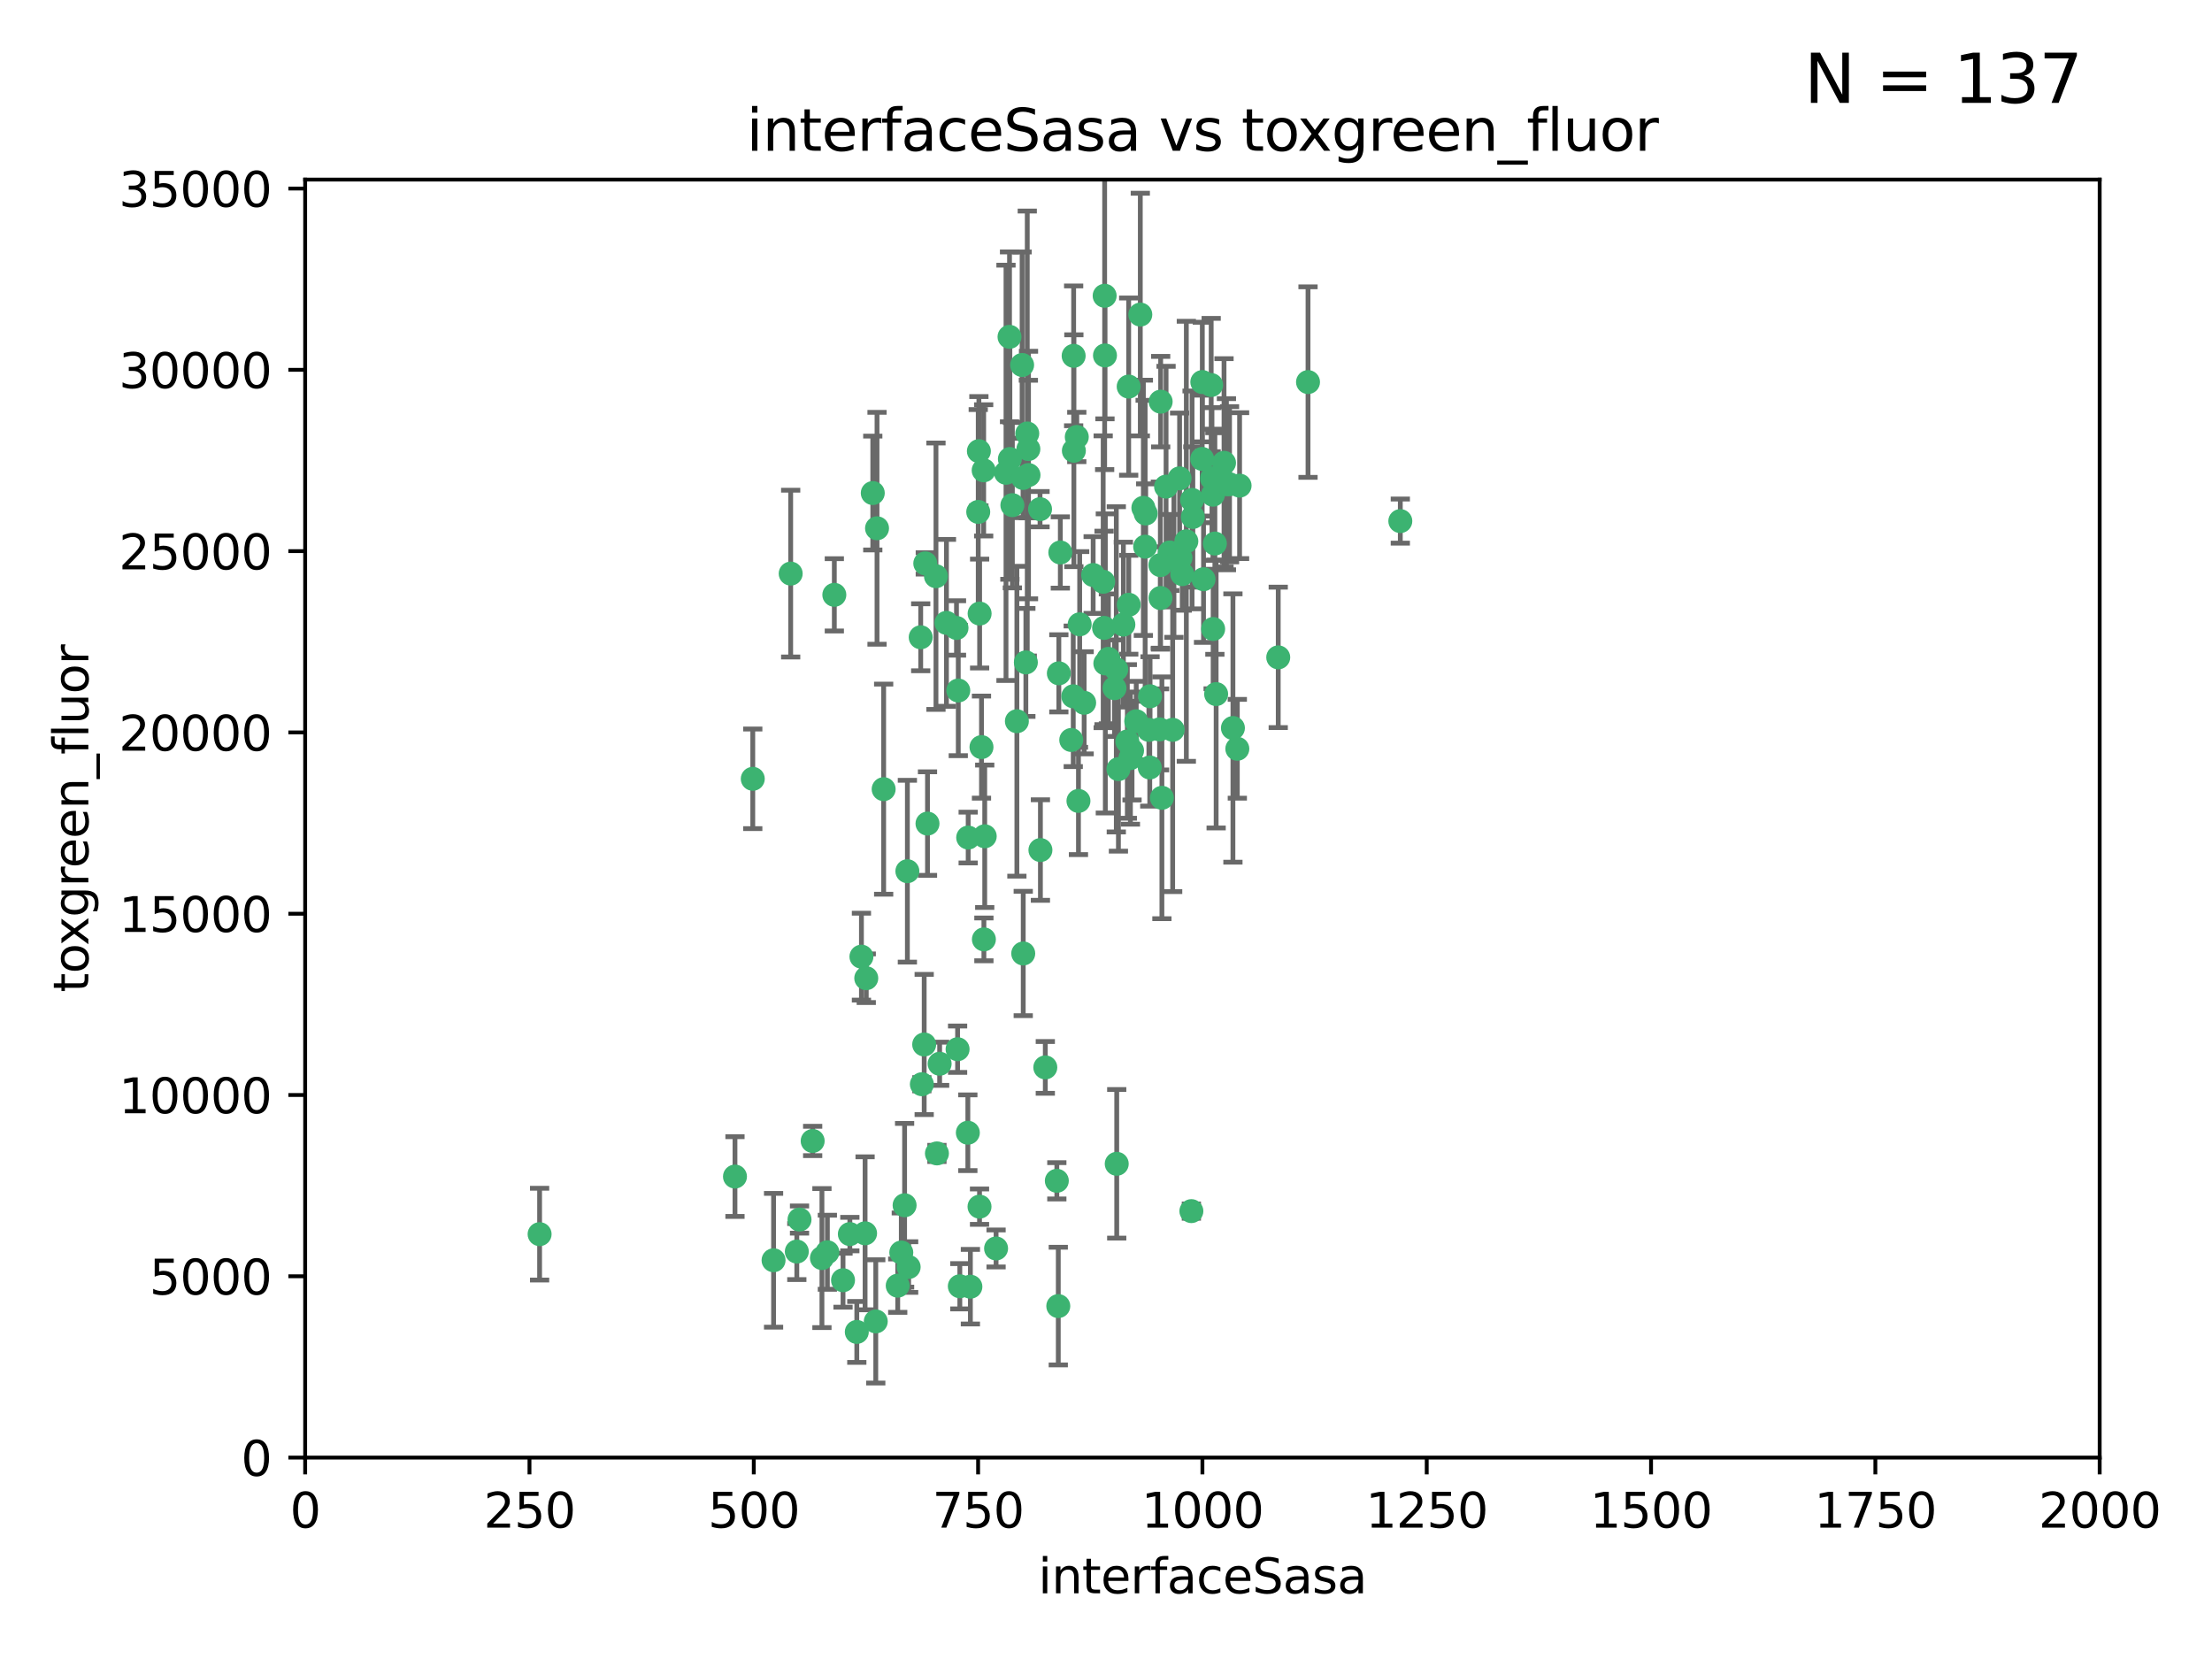 <?xml version="1.0" encoding="utf-8" standalone="no"?>
<!DOCTYPE svg PUBLIC "-//W3C//DTD SVG 1.1//EN"
  "http://www.w3.org/Graphics/SVG/1.1/DTD/svg11.dtd">
<svg xmlns:xlink="http://www.w3.org/1999/xlink" width="460.8pt" height="345.6pt" viewBox="0 0 460.8 345.6" xmlns="http://www.w3.org/2000/svg" version="1.1">
 <defs>
  <style type="text/css">*{stroke-linejoin: round; stroke-linecap: butt}</style>
 </defs>
 <g id="figure_1">
  <g id="patch_1">
   <path d="M 0 345.6 
L 460.8 345.6 
L 460.8 0 
L 0 0 
z
" style="fill: #ffffff"/>
  </g>
  <g id="axes_1">
   <g id="patch_2">
    <path d="M 63.571 303.64 
L 437.4 303.64 
L 437.4 37.411 
L 63.571 37.411 
z
" style="fill: #ffffff"/>
   </g>
   <g id="PathCollection_1">
    <defs>
     <path id="ma60b8d8a53" d="M 0 1.118 
C 0.297 1.118 0.581 1 0.791 0.791 
C 1 0.581 1.118 0.297 1.118 0 
C 1.118 -0.297 1 -0.581 0.791 -0.791 
C 0.581 -1 0.297 -1.118 0 -1.118 
C -0.297 -1.118 -0.581 -1 -0.791 -0.791 
C -1 -0.581 -1.118 -0.297 -1.118 0 
C -1.118 0.297 -1 0.581 -0.791 0.791 
C -0.581 1 -0.297 1.118 0 1.118 
z
" style="stroke: #3cb371"/>
    </defs>
    <g clip-path="url(#p23b7058a98)">
     <use xlink:href="#ma60b8d8a53" x="212.925" y="76.037" style="fill: #3cb371; stroke: #3cb371"/>
     <use xlink:href="#ma60b8d8a53" x="243.693" y="115.09" style="fill: #3cb371; stroke: #3cb371"/>
     <use xlink:href="#ma60b8d8a53" x="232.546" y="139.434" style="fill: #3cb371; stroke: #3cb371"/>
     <use xlink:href="#ma60b8d8a53" x="272.484" y="79.593" style="fill: #3cb371; stroke: #3cb371"/>
     <use xlink:href="#ma60b8d8a53" x="250.437" y="95.609" style="fill: #3cb371; stroke: #3cb371"/>
     <use xlink:href="#ma60b8d8a53" x="242.914" y="101.372" style="fill: #3cb371; stroke: #3cb371"/>
     <use xlink:href="#ma60b8d8a53" x="266.28" y="136.942" style="fill: #3cb371; stroke: #3cb371"/>
     <use xlink:href="#ma60b8d8a53" x="250.716" y="120.662" style="fill: #3cb371; stroke: #3cb371"/>
     <use xlink:href="#ma60b8d8a53" x="254.987" y="96.415" style="fill: #3cb371; stroke: #3cb371"/>
     <use xlink:href="#ma60b8d8a53" x="220.886" y="115.091" style="fill: #3cb371; stroke: #3cb371"/>
     <use xlink:href="#ma60b8d8a53" x="230.119" y="61.614" style="fill: #3cb371; stroke: #3cb371"/>
     <use xlink:href="#ma60b8d8a53" x="245.919" y="116.204" style="fill: #3cb371; stroke: #3cb371"/>
     <use xlink:href="#ma60b8d8a53" x="241.787" y="83.673" style="fill: #3cb371; stroke: #3cb371"/>
     <use xlink:href="#ma60b8d8a53" x="252.721" y="131.033" style="fill: #3cb371; stroke: #3cb371"/>
     <use xlink:href="#ma60b8d8a53" x="252.312" y="80.209" style="fill: #3cb371; stroke: #3cb371"/>
     <use xlink:href="#ma60b8d8a53" x="258.229" y="101.166" style="fill: #3cb371; stroke: #3cb371"/>
     <use xlink:href="#ma60b8d8a53" x="223.66" y="74.129" style="fill: #3cb371; stroke: #3cb371"/>
     <use xlink:href="#ma60b8d8a53" x="232.987" y="160.224" style="fill: #3cb371; stroke: #3cb371"/>
     <use xlink:href="#ma60b8d8a53" x="241.557" y="151.945" style="fill: #3cb371; stroke: #3cb371"/>
     <use xlink:href="#ma60b8d8a53" x="247.136" y="112.761" style="fill: #3cb371; stroke: #3cb371"/>
     <use xlink:href="#ma60b8d8a53" x="246.284" y="119.604" style="fill: #3cb371; stroke: #3cb371"/>
     <use xlink:href="#ma60b8d8a53" x="253.345" y="144.591" style="fill: #3cb371; stroke: #3cb371"/>
     <use xlink:href="#ma60b8d8a53" x="255.489" y="100.872" style="fill: #3cb371; stroke: #3cb371"/>
     <use xlink:href="#ma60b8d8a53" x="252.676" y="103.062" style="fill: #3cb371; stroke: #3cb371"/>
     <use xlink:href="#ma60b8d8a53" x="244.553" y="116.067" style="fill: #3cb371; stroke: #3cb371"/>
     <use xlink:href="#ma60b8d8a53" x="230.187" y="74.047" style="fill: #3cb371; stroke: #3cb371"/>
     <use xlink:href="#ma60b8d8a53" x="210.378" y="95.624" style="fill: #3cb371; stroke: #3cb371"/>
     <use xlink:href="#ma60b8d8a53" x="256.134" y="100.88" style="fill: #3cb371; stroke: #3cb371"/>
     <use xlink:href="#ma60b8d8a53" x="235.488" y="157.928" style="fill: #3cb371; stroke: #3cb371"/>
     <use xlink:href="#ma60b8d8a53" x="238.185" y="105.788" style="fill: #3cb371; stroke: #3cb371"/>
     <use xlink:href="#ma60b8d8a53" x="235.142" y="125.985" style="fill: #3cb371; stroke: #3cb371"/>
     <use xlink:href="#ma60b8d8a53" x="234.02" y="130.114" style="fill: #3cb371; stroke: #3cb371"/>
     <use xlink:href="#ma60b8d8a53" x="223.161" y="154.151" style="fill: #3cb371; stroke: #3cb371"/>
     <use xlink:href="#ma60b8d8a53" x="242.046" y="166.197" style="fill: #3cb371; stroke: #3cb371"/>
     <use xlink:href="#ma60b8d8a53" x="248.491" y="107.698" style="fill: #3cb371; stroke: #3cb371"/>
     <use xlink:href="#ma60b8d8a53" x="241.725" y="117.721" style="fill: #3cb371; stroke: #3cb371"/>
     <use xlink:href="#ma60b8d8a53" x="238.555" y="113.883" style="fill: #3cb371; stroke: #3cb371"/>
     <use xlink:href="#ma60b8d8a53" x="230.261" y="138.203" style="fill: #3cb371; stroke: #3cb371"/>
     <use xlink:href="#ma60b8d8a53" x="225.848" y="146.402" style="fill: #3cb371; stroke: #3cb371"/>
     <use xlink:href="#ma60b8d8a53" x="238.669" y="106.972" style="fill: #3cb371; stroke: #3cb371"/>
     <use xlink:href="#ma60b8d8a53" x="227.725" y="119.786" style="fill: #3cb371; stroke: #3cb371"/>
     <use xlink:href="#ma60b8d8a53" x="235.125" y="80.534" style="fill: #3cb371; stroke: #3cb371"/>
     <use xlink:href="#ma60b8d8a53" x="214.228" y="93.547" style="fill: #3cb371; stroke: #3cb371"/>
     <use xlink:href="#ma60b8d8a53" x="241.753" y="124.576" style="fill: #3cb371; stroke: #3cb371"/>
     <use xlink:href="#ma60b8d8a53" x="237.546" y="65.53" style="fill: #3cb371; stroke: #3cb371"/>
     <use xlink:href="#ma60b8d8a53" x="245.731" y="99.654" style="fill: #3cb371; stroke: #3cb371"/>
     <use xlink:href="#ma60b8d8a53" x="257.757" y="155.987" style="fill: #3cb371; stroke: #3cb371"/>
     <use xlink:href="#ma60b8d8a53" x="216.658" y="106.07" style="fill: #3cb371; stroke: #3cb371"/>
     <use xlink:href="#ma60b8d8a53" x="204.916" y="97.982" style="fill: #3cb371; stroke: #3cb371"/>
     <use xlink:href="#ma60b8d8a53" x="214.256" y="98.96" style="fill: #3cb371; stroke: #3cb371"/>
     <use xlink:href="#ma60b8d8a53" x="291.711" y="108.552" style="fill: #3cb371; stroke: #3cb371"/>
     <use xlink:href="#ma60b8d8a53" x="224.916" y="130.059" style="fill: #3cb371; stroke: #3cb371"/>
     <use xlink:href="#ma60b8d8a53" x="256.841" y="151.66" style="fill: #3cb371; stroke: #3cb371"/>
     <use xlink:href="#ma60b8d8a53" x="250.465" y="79.585" style="fill: #3cb371; stroke: #3cb371"/>
     <use xlink:href="#ma60b8d8a53" x="199.256" y="130.815" style="fill: #3cb371; stroke: #3cb371"/>
     <use xlink:href="#ma60b8d8a53" x="204.462" y="155.635" style="fill: #3cb371; stroke: #3cb371"/>
     <use xlink:href="#ma60b8d8a53" x="213.159" y="198.628" style="fill: #3cb371; stroke: #3cb371"/>
     <use xlink:href="#ma60b8d8a53" x="194.981" y="120.034" style="fill: #3cb371; stroke: #3cb371"/>
     <use xlink:href="#ma60b8d8a53" x="220.577" y="140.267" style="fill: #3cb371; stroke: #3cb371"/>
     <use xlink:href="#ma60b8d8a53" x="223.708" y="93.895" style="fill: #3cb371; stroke: #3cb371"/>
     <use xlink:href="#ma60b8d8a53" x="223.577" y="145.051" style="fill: #3cb371; stroke: #3cb371"/>
     <use xlink:href="#ma60b8d8a53" x="192.753" y="117.366" style="fill: #3cb371; stroke: #3cb371"/>
     <use xlink:href="#ma60b8d8a53" x="203.92" y="93.983" style="fill: #3cb371; stroke: #3cb371"/>
     <use xlink:href="#ma60b8d8a53" x="181.815" y="102.712" style="fill: #3cb371; stroke: #3cb371"/>
     <use xlink:href="#ma60b8d8a53" x="239.332" y="152.046" style="fill: #3cb371; stroke: #3cb371"/>
     <use xlink:href="#ma60b8d8a53" x="204.073" y="127.818" style="fill: #3cb371; stroke: #3cb371"/>
     <use xlink:href="#ma60b8d8a53" x="248.329" y="104.143" style="fill: #3cb371; stroke: #3cb371"/>
     <use xlink:href="#ma60b8d8a53" x="182.701" y="110.051" style="fill: #3cb371; stroke: #3cb371"/>
     <use xlink:href="#ma60b8d8a53" x="229.813" y="121.191" style="fill: #3cb371; stroke: #3cb371"/>
     <use xlink:href="#ma60b8d8a53" x="210.301" y="70.169" style="fill: #3cb371; stroke: #3cb371"/>
     <use xlink:href="#ma60b8d8a53" x="253.08" y="113.229" style="fill: #3cb371; stroke: #3cb371"/>
     <use xlink:href="#ma60b8d8a53" x="224.662" y="166.847" style="fill: #3cb371; stroke: #3cb371"/>
     <use xlink:href="#ma60b8d8a53" x="239.579" y="145.049" style="fill: #3cb371; stroke: #3cb371"/>
     <use xlink:href="#ma60b8d8a53" x="236.699" y="150.242" style="fill: #3cb371; stroke: #3cb371"/>
     <use xlink:href="#ma60b8d8a53" x="230.901" y="137.251" style="fill: #3cb371; stroke: #3cb371"/>
     <use xlink:href="#ma60b8d8a53" x="213.706" y="137.993" style="fill: #3cb371; stroke: #3cb371"/>
     <use xlink:href="#ma60b8d8a53" x="213.998" y="90.309" style="fill: #3cb371; stroke: #3cb371"/>
     <use xlink:href="#ma60b8d8a53" x="232.635" y="242.444" style="fill: #3cb371; stroke: #3cb371"/>
     <use xlink:href="#ma60b8d8a53" x="252.476" y="99.653" style="fill: #3cb371; stroke: #3cb371"/>
     <use xlink:href="#ma60b8d8a53" x="203.785" y="106.641" style="fill: #3cb371; stroke: #3cb371"/>
     <use xlink:href="#ma60b8d8a53" x="211.835" y="150.246" style="fill: #3cb371; stroke: #3cb371"/>
     <use xlink:href="#ma60b8d8a53" x="209.568" y="98.495" style="fill: #3cb371; stroke: #3cb371"/>
     <use xlink:href="#ma60b8d8a53" x="248.185" y="252.297" style="fill: #3cb371; stroke: #3cb371"/>
     <use xlink:href="#ma60b8d8a53" x="220.157" y="245.982" style="fill: #3cb371; stroke: #3cb371"/>
     <use xlink:href="#ma60b8d8a53" x="213.11" y="99.568" style="fill: #3cb371; stroke: #3cb371"/>
     <use xlink:href="#ma60b8d8a53" x="244.288" y="152.035" style="fill: #3cb371; stroke: #3cb371"/>
     <use xlink:href="#ma60b8d8a53" x="180.458" y="203.781" style="fill: #3cb371; stroke: #3cb371"/>
     <use xlink:href="#ma60b8d8a53" x="199.626" y="143.844" style="fill: #3cb371; stroke: #3cb371"/>
     <use xlink:href="#ma60b8d8a53" x="189.023" y="181.487" style="fill: #3cb371; stroke: #3cb371"/>
     <use xlink:href="#ma60b8d8a53" x="193.215" y="171.57" style="fill: #3cb371; stroke: #3cb371"/>
     <use xlink:href="#ma60b8d8a53" x="235.826" y="156.366" style="fill: #3cb371; stroke: #3cb371"/>
     <use xlink:href="#ma60b8d8a53" x="224.314" y="91.028" style="fill: #3cb371; stroke: #3cb371"/>
     <use xlink:href="#ma60b8d8a53" x="239.516" y="159.878" style="fill: #3cb371; stroke: #3cb371"/>
     <use xlink:href="#ma60b8d8a53" x="204.964" y="195.688" style="fill: #3cb371; stroke: #3cb371"/>
     <use xlink:href="#ma60b8d8a53" x="229.998" y="130.801" style="fill: #3cb371; stroke: #3cb371"/>
     <use xlink:href="#ma60b8d8a53" x="164.714" y="119.492" style="fill: #3cb371; stroke: #3cb371"/>
     <use xlink:href="#ma60b8d8a53" x="216.738" y="177.08" style="fill: #3cb371; stroke: #3cb371"/>
     <use xlink:href="#ma60b8d8a53" x="205.136" y="174.211" style="fill: #3cb371; stroke: #3cb371"/>
     <use xlink:href="#ma60b8d8a53" x="201.621" y="235.968" style="fill: #3cb371; stroke: #3cb371"/>
     <use xlink:href="#ma60b8d8a53" x="161.148" y="262.536" style="fill: #3cb371; stroke: #3cb371"/>
     <use xlink:href="#ma60b8d8a53" x="201.69" y="174.48" style="fill: #3cb371; stroke: #3cb371"/>
     <use xlink:href="#ma60b8d8a53" x="199.948" y="267.952" style="fill: #3cb371; stroke: #3cb371"/>
     <use xlink:href="#ma60b8d8a53" x="234.846" y="154.457" style="fill: #3cb371; stroke: #3cb371"/>
     <use xlink:href="#ma60b8d8a53" x="210.895" y="105.234" style="fill: #3cb371; stroke: #3cb371"/>
     <use xlink:href="#ma60b8d8a53" x="197.163" y="129.752" style="fill: #3cb371; stroke: #3cb371"/>
     <use xlink:href="#ma60b8d8a53" x="191.8" y="132.758" style="fill: #3cb371; stroke: #3cb371"/>
     <use xlink:href="#ma60b8d8a53" x="192.525" y="217.585" style="fill: #3cb371; stroke: #3cb371"/>
     <use xlink:href="#ma60b8d8a53" x="184.082" y="164.396" style="fill: #3cb371; stroke: #3cb371"/>
     <use xlink:href="#ma60b8d8a53" x="207.501" y="260.077" style="fill: #3cb371; stroke: #3cb371"/>
     <use xlink:href="#ma60b8d8a53" x="187.755" y="260.923" style="fill: #3cb371; stroke: #3cb371"/>
     <use xlink:href="#ma60b8d8a53" x="172.357" y="260.866" style="fill: #3cb371; stroke: #3cb371"/>
     <use xlink:href="#ma60b8d8a53" x="165.991" y="260.724" style="fill: #3cb371; stroke: #3cb371"/>
     <use xlink:href="#ma60b8d8a53" x="232.174" y="143.358" style="fill: #3cb371; stroke: #3cb371"/>
     <use xlink:href="#ma60b8d8a53" x="179.453" y="199.288" style="fill: #3cb371; stroke: #3cb371"/>
     <use xlink:href="#ma60b8d8a53" x="175.617" y="266.693" style="fill: #3cb371; stroke: #3cb371"/>
     <use xlink:href="#ma60b8d8a53" x="192.041" y="225.864" style="fill: #3cb371; stroke: #3cb371"/>
     <use xlink:href="#ma60b8d8a53" x="202.15" y="268.043" style="fill: #3cb371; stroke: #3cb371"/>
     <use xlink:href="#ma60b8d8a53" x="112.41" y="257.096" style="fill: #3cb371; stroke: #3cb371"/>
     <use xlink:href="#ma60b8d8a53" x="178.488" y="277.466" style="fill: #3cb371; stroke: #3cb371"/>
     <use xlink:href="#ma60b8d8a53" x="156.817" y="162.243" style="fill: #3cb371; stroke: #3cb371"/>
     <use xlink:href="#ma60b8d8a53" x="188.445" y="251.081" style="fill: #3cb371; stroke: #3cb371"/>
     <use xlink:href="#ma60b8d8a53" x="217.757" y="222.359" style="fill: #3cb371; stroke: #3cb371"/>
     <use xlink:href="#ma60b8d8a53" x="169.294" y="237.683" style="fill: #3cb371; stroke: #3cb371"/>
     <use xlink:href="#ma60b8d8a53" x="220.46" y="272.082" style="fill: #3cb371; stroke: #3cb371"/>
     <use xlink:href="#ma60b8d8a53" x="173.806" y="123.914" style="fill: #3cb371; stroke: #3cb371"/>
     <use xlink:href="#ma60b8d8a53" x="166.554" y="254.057" style="fill: #3cb371; stroke: #3cb371"/>
     <use xlink:href="#ma60b8d8a53" x="195.181" y="240.276" style="fill: #3cb371; stroke: #3cb371"/>
     <use xlink:href="#ma60b8d8a53" x="204.052" y="251.369" style="fill: #3cb371; stroke: #3cb371"/>
     <use xlink:href="#ma60b8d8a53" x="187.013" y="267.827" style="fill: #3cb371; stroke: #3cb371"/>
     <use xlink:href="#ma60b8d8a53" x="195.744" y="221.601" style="fill: #3cb371; stroke: #3cb371"/>
     <use xlink:href="#ma60b8d8a53" x="189.29" y="263.947" style="fill: #3cb371; stroke: #3cb371"/>
     <use xlink:href="#ma60b8d8a53" x="180.213" y="256.923" style="fill: #3cb371; stroke: #3cb371"/>
     <use xlink:href="#ma60b8d8a53" x="182.439" y="275.275" style="fill: #3cb371; stroke: #3cb371"/>
     <use xlink:href="#ma60b8d8a53" x="171.225" y="262.077" style="fill: #3cb371; stroke: #3cb371"/>
     <use xlink:href="#ma60b8d8a53" x="177.039" y="257.081" style="fill: #3cb371; stroke: #3cb371"/>
     <use xlink:href="#ma60b8d8a53" x="199.484" y="218.569" style="fill: #3cb371; stroke: #3cb371"/>
     <use xlink:href="#ma60b8d8a53" x="153.109" y="245.098" style="fill: #3cb371; stroke: #3cb371"/>
    </g>
   </g>
   <g id="matplotlib.axis_1">
    <g id="xtick_1">
     <g id="line2d_1">
      <defs>
       <path id="m320a3e539e" d="M 0 0 
L 0 3.5 
" style="stroke: #000000; stroke-width: 0.8"/>
      </defs>
      <g>
       <use xlink:href="#m320a3e539e" x="63.571" y="303.64" style="stroke: #000000; stroke-width: 0.8"/>
      </g>
     </g>
     <g id="text_1">
      <!-- 0 -->
      <g transform="translate(60.39 318.238)scale(0.1 -0.1)">
       <defs>
        <path id="DejaVuSans-30" d="M 2034 4250 
Q 1547 4250 1301 3770 
Q 1056 3291 1056 2328 
Q 1056 1369 1301 889 
Q 1547 409 2034 409 
Q 2525 409 2770 889 
Q 3016 1369 3016 2328 
Q 3016 3291 2770 3770 
Q 2525 4250 2034 4250 
z
M 2034 4750 
Q 2819 4750 3233 4129 
Q 3647 3509 3647 2328 
Q 3647 1150 3233 529 
Q 2819 -91 2034 -91 
Q 1250 -91 836 529 
Q 422 1150 422 2328 
Q 422 3509 836 4129 
Q 1250 4750 2034 4750 
z
" transform="scale(0.016)"/>
       </defs>
       <use xlink:href="#DejaVuSans-30"/>
      </g>
     </g>
    </g>
    <g id="xtick_2">
     <g id="line2d_2">
      <g>
       <use xlink:href="#m320a3e539e" x="110.3" y="303.64" style="stroke: #000000; stroke-width: 0.8"/>
      </g>
     </g>
     <g id="text_2">
      <!-- 250 -->
      <g transform="translate(100.756 318.238)scale(0.1 -0.1)">
       <defs>
        <path id="DejaVuSans-32" d="M 1228 531 
L 3431 531 
L 3431 0 
L 469 0 
L 469 531 
Q 828 903 1448 1529 
Q 2069 2156 2228 2338 
Q 2531 2678 2651 2914 
Q 2772 3150 2772 3378 
Q 2772 3750 2511 3984 
Q 2250 4219 1831 4219 
Q 1534 4219 1204 4116 
Q 875 4013 500 3803 
L 500 4441 
Q 881 4594 1212 4672 
Q 1544 4750 1819 4750 
Q 2544 4750 2975 4387 
Q 3406 4025 3406 3419 
Q 3406 3131 3298 2873 
Q 3191 2616 2906 2266 
Q 2828 2175 2409 1742 
Q 1991 1309 1228 531 
z
" transform="scale(0.016)"/>
        <path id="DejaVuSans-35" d="M 691 4666 
L 3169 4666 
L 3169 4134 
L 1269 4134 
L 1269 2991 
Q 1406 3038 1543 3061 
Q 1681 3084 1819 3084 
Q 2600 3084 3056 2656 
Q 3513 2228 3513 1497 
Q 3513 744 3044 326 
Q 2575 -91 1722 -91 
Q 1428 -91 1123 -41 
Q 819 9 494 109 
L 494 744 
Q 775 591 1075 516 
Q 1375 441 1709 441 
Q 2250 441 2565 725 
Q 2881 1009 2881 1497 
Q 2881 1984 2565 2268 
Q 2250 2553 1709 2553 
Q 1456 2553 1204 2497 
Q 953 2441 691 2322 
L 691 4666 
z
" transform="scale(0.016)"/>
       </defs>
       <use xlink:href="#DejaVuSans-32"/>
       <use xlink:href="#DejaVuSans-35" x="63.623"/>
       <use xlink:href="#DejaVuSans-30" x="127.246"/>
      </g>
     </g>
    </g>
    <g id="xtick_3">
     <g id="line2d_3">
      <g>
       <use xlink:href="#m320a3e539e" x="157.028" y="303.64" style="stroke: #000000; stroke-width: 0.8"/>
      </g>
     </g>
     <g id="text_3">
      <!-- 500 -->
      <g transform="translate(147.485 318.238)scale(0.1 -0.1)">
       <use xlink:href="#DejaVuSans-35"/>
       <use xlink:href="#DejaVuSans-30" x="63.623"/>
       <use xlink:href="#DejaVuSans-30" x="127.246"/>
      </g>
     </g>
    </g>
    <g id="xtick_4">
     <g id="line2d_4">
      <g>
       <use xlink:href="#m320a3e539e" x="203.757" y="303.64" style="stroke: #000000; stroke-width: 0.8"/>
      </g>
     </g>
     <g id="text_4">
      <!-- 750 -->
      <g transform="translate(194.213 318.238)scale(0.1 -0.1)">
       <defs>
        <path id="DejaVuSans-37" d="M 525 4666 
L 3525 4666 
L 3525 4397 
L 1831 0 
L 1172 0 
L 2766 4134 
L 525 4134 
L 525 4666 
z
" transform="scale(0.016)"/>
       </defs>
       <use xlink:href="#DejaVuSans-37"/>
       <use xlink:href="#DejaVuSans-35" x="63.623"/>
       <use xlink:href="#DejaVuSans-30" x="127.246"/>
      </g>
     </g>
    </g>
    <g id="xtick_5">
     <g id="line2d_5">
      <g>
       <use xlink:href="#m320a3e539e" x="250.486" y="303.64" style="stroke: #000000; stroke-width: 0.8"/>
      </g>
     </g>
     <g id="text_5">
      <!-- 1000 -->
      <g transform="translate(237.761 318.238)scale(0.1 -0.1)">
       <defs>
        <path id="DejaVuSans-31" d="M 794 531 
L 1825 531 
L 1825 4091 
L 703 3866 
L 703 4441 
L 1819 4666 
L 2450 4666 
L 2450 531 
L 3481 531 
L 3481 0 
L 794 0 
L 794 531 
z
" transform="scale(0.016)"/>
       </defs>
       <use xlink:href="#DejaVuSans-31"/>
       <use xlink:href="#DejaVuSans-30" x="63.623"/>
       <use xlink:href="#DejaVuSans-30" x="127.246"/>
       <use xlink:href="#DejaVuSans-30" x="190.869"/>
      </g>
     </g>
    </g>
    <g id="xtick_6">
     <g id="line2d_6">
      <g>
       <use xlink:href="#m320a3e539e" x="297.214" y="303.64" style="stroke: #000000; stroke-width: 0.8"/>
      </g>
     </g>
     <g id="text_6">
      <!-- 1250 -->
      <g transform="translate(284.489 318.238)scale(0.1 -0.1)">
       <use xlink:href="#DejaVuSans-31"/>
       <use xlink:href="#DejaVuSans-32" x="63.623"/>
       <use xlink:href="#DejaVuSans-35" x="127.246"/>
       <use xlink:href="#DejaVuSans-30" x="190.869"/>
      </g>
     </g>
    </g>
    <g id="xtick_7">
     <g id="line2d_7">
      <g>
       <use xlink:href="#m320a3e539e" x="343.943" y="303.64" style="stroke: #000000; stroke-width: 0.8"/>
      </g>
     </g>
     <g id="text_7">
      <!-- 1500 -->
      <g transform="translate(331.218 318.238)scale(0.1 -0.1)">
       <use xlink:href="#DejaVuSans-31"/>
       <use xlink:href="#DejaVuSans-35" x="63.623"/>
       <use xlink:href="#DejaVuSans-30" x="127.246"/>
       <use xlink:href="#DejaVuSans-30" x="190.869"/>
      </g>
     </g>
    </g>
    <g id="xtick_8">
     <g id="line2d_8">
      <g>
       <use xlink:href="#m320a3e539e" x="390.671" y="303.64" style="stroke: #000000; stroke-width: 0.8"/>
      </g>
     </g>
     <g id="text_8">
      <!-- 1750 -->
      <g transform="translate(377.946 318.238)scale(0.1 -0.1)">
       <use xlink:href="#DejaVuSans-31"/>
       <use xlink:href="#DejaVuSans-37" x="63.623"/>
       <use xlink:href="#DejaVuSans-35" x="127.246"/>
       <use xlink:href="#DejaVuSans-30" x="190.869"/>
      </g>
     </g>
    </g>
    <g id="xtick_9">
     <g id="line2d_9">
      <g>
       <use xlink:href="#m320a3e539e" x="437.4" y="303.64" style="stroke: #000000; stroke-width: 0.8"/>
      </g>
     </g>
     <g id="text_9">
      <!-- 2000 -->
      <g transform="translate(424.675 318.238)scale(0.1 -0.1)">
       <use xlink:href="#DejaVuSans-32"/>
       <use xlink:href="#DejaVuSans-30" x="63.623"/>
       <use xlink:href="#DejaVuSans-30" x="127.246"/>
       <use xlink:href="#DejaVuSans-30" x="190.869"/>
      </g>
     </g>
    </g>
    <g id="text_10">
     <!-- interfaceSasa -->
     <g transform="translate(216.279 331.917)scale(0.1 -0.1)">
      <defs>
       <path id="DejaVuSans-69" d="M 603 3500 
L 1178 3500 
L 1178 0 
L 603 0 
L 603 3500 
z
M 603 4863 
L 1178 4863 
L 1178 4134 
L 603 4134 
L 603 4863 
z
" transform="scale(0.016)"/>
       <path id="DejaVuSans-6e" d="M 3513 2113 
L 3513 0 
L 2938 0 
L 2938 2094 
Q 2938 2591 2744 2837 
Q 2550 3084 2163 3084 
Q 1697 3084 1428 2787 
Q 1159 2491 1159 1978 
L 1159 0 
L 581 0 
L 581 3500 
L 1159 3500 
L 1159 2956 
Q 1366 3272 1645 3428 
Q 1925 3584 2291 3584 
Q 2894 3584 3203 3211 
Q 3513 2838 3513 2113 
z
" transform="scale(0.016)"/>
       <path id="DejaVuSans-74" d="M 1172 4494 
L 1172 3500 
L 2356 3500 
L 2356 3053 
L 1172 3053 
L 1172 1153 
Q 1172 725 1289 603 
Q 1406 481 1766 481 
L 2356 481 
L 2356 0 
L 1766 0 
Q 1100 0 847 248 
Q 594 497 594 1153 
L 594 3053 
L 172 3053 
L 172 3500 
L 594 3500 
L 594 4494 
L 1172 4494 
z
" transform="scale(0.016)"/>
       <path id="DejaVuSans-65" d="M 3597 1894 
L 3597 1613 
L 953 1613 
Q 991 1019 1311 708 
Q 1631 397 2203 397 
Q 2534 397 2845 478 
Q 3156 559 3463 722 
L 3463 178 
Q 3153 47 2828 -22 
Q 2503 -91 2169 -91 
Q 1331 -91 842 396 
Q 353 884 353 1716 
Q 353 2575 817 3079 
Q 1281 3584 2069 3584 
Q 2775 3584 3186 3129 
Q 3597 2675 3597 1894 
z
M 3022 2063 
Q 3016 2534 2758 2815 
Q 2500 3097 2075 3097 
Q 1594 3097 1305 2825 
Q 1016 2553 972 2059 
L 3022 2063 
z
" transform="scale(0.016)"/>
       <path id="DejaVuSans-72" d="M 2631 2963 
Q 2534 3019 2420 3045 
Q 2306 3072 2169 3072 
Q 1681 3072 1420 2755 
Q 1159 2438 1159 1844 
L 1159 0 
L 581 0 
L 581 3500 
L 1159 3500 
L 1159 2956 
Q 1341 3275 1631 3429 
Q 1922 3584 2338 3584 
Q 2397 3584 2469 3576 
Q 2541 3569 2628 3553 
L 2631 2963 
z
" transform="scale(0.016)"/>
       <path id="DejaVuSans-66" d="M 2375 4863 
L 2375 4384 
L 1825 4384 
Q 1516 4384 1395 4259 
Q 1275 4134 1275 3809 
L 1275 3500 
L 2222 3500 
L 2222 3053 
L 1275 3053 
L 1275 0 
L 697 0 
L 697 3053 
L 147 3053 
L 147 3500 
L 697 3500 
L 697 3744 
Q 697 4328 969 4595 
Q 1241 4863 1831 4863 
L 2375 4863 
z
" transform="scale(0.016)"/>
       <path id="DejaVuSans-61" d="M 2194 1759 
Q 1497 1759 1228 1600 
Q 959 1441 959 1056 
Q 959 750 1161 570 
Q 1363 391 1709 391 
Q 2188 391 2477 730 
Q 2766 1069 2766 1631 
L 2766 1759 
L 2194 1759 
z
M 3341 1997 
L 3341 0 
L 2766 0 
L 2766 531 
Q 2569 213 2275 61 
Q 1981 -91 1556 -91 
Q 1019 -91 701 211 
Q 384 513 384 1019 
Q 384 1609 779 1909 
Q 1175 2209 1959 2209 
L 2766 2209 
L 2766 2266 
Q 2766 2663 2505 2880 
Q 2244 3097 1772 3097 
Q 1472 3097 1187 3025 
Q 903 2953 641 2809 
L 641 3341 
Q 956 3463 1253 3523 
Q 1550 3584 1831 3584 
Q 2591 3584 2966 3190 
Q 3341 2797 3341 1997 
z
" transform="scale(0.016)"/>
       <path id="DejaVuSans-63" d="M 3122 3366 
L 3122 2828 
Q 2878 2963 2633 3030 
Q 2388 3097 2138 3097 
Q 1578 3097 1268 2742 
Q 959 2388 959 1747 
Q 959 1106 1268 751 
Q 1578 397 2138 397 
Q 2388 397 2633 464 
Q 2878 531 3122 666 
L 3122 134 
Q 2881 22 2623 -34 
Q 2366 -91 2075 -91 
Q 1284 -91 818 406 
Q 353 903 353 1747 
Q 353 2603 823 3093 
Q 1294 3584 2113 3584 
Q 2378 3584 2631 3529 
Q 2884 3475 3122 3366 
z
" transform="scale(0.016)"/>
       <path id="DejaVuSans-53" d="M 3425 4513 
L 3425 3897 
Q 3066 4069 2747 4153 
Q 2428 4238 2131 4238 
Q 1616 4238 1336 4038 
Q 1056 3838 1056 3469 
Q 1056 3159 1242 3001 
Q 1428 2844 1947 2747 
L 2328 2669 
Q 3034 2534 3370 2195 
Q 3706 1856 3706 1288 
Q 3706 609 3251 259 
Q 2797 -91 1919 -91 
Q 1588 -91 1214 -16 
Q 841 59 441 206 
L 441 856 
Q 825 641 1194 531 
Q 1563 422 1919 422 
Q 2459 422 2753 634 
Q 3047 847 3047 1241 
Q 3047 1584 2836 1778 
Q 2625 1972 2144 2069 
L 1759 2144 
Q 1053 2284 737 2584 
Q 422 2884 422 3419 
Q 422 4038 858 4394 
Q 1294 4750 2059 4750 
Q 2388 4750 2728 4690 
Q 3069 4631 3425 4513 
z
" transform="scale(0.016)"/>
       <path id="DejaVuSans-73" d="M 2834 3397 
L 2834 2853 
Q 2591 2978 2328 3040 
Q 2066 3103 1784 3103 
Q 1356 3103 1142 2972 
Q 928 2841 928 2578 
Q 928 2378 1081 2264 
Q 1234 2150 1697 2047 
L 1894 2003 
Q 2506 1872 2764 1633 
Q 3022 1394 3022 966 
Q 3022 478 2636 193 
Q 2250 -91 1575 -91 
Q 1294 -91 989 -36 
Q 684 19 347 128 
L 347 722 
Q 666 556 975 473 
Q 1284 391 1588 391 
Q 1994 391 2212 530 
Q 2431 669 2431 922 
Q 2431 1156 2273 1281 
Q 2116 1406 1581 1522 
L 1381 1569 
Q 847 1681 609 1914 
Q 372 2147 372 2553 
Q 372 3047 722 3315 
Q 1072 3584 1716 3584 
Q 2034 3584 2315 3537 
Q 2597 3491 2834 3397 
z
" transform="scale(0.016)"/>
      </defs>
      <use xlink:href="#DejaVuSans-69"/>
      <use xlink:href="#DejaVuSans-6e" x="27.783"/>
      <use xlink:href="#DejaVuSans-74" x="91.162"/>
      <use xlink:href="#DejaVuSans-65" x="130.371"/>
      <use xlink:href="#DejaVuSans-72" x="191.895"/>
      <use xlink:href="#DejaVuSans-66" x="233.008"/>
      <use xlink:href="#DejaVuSans-61" x="268.213"/>
      <use xlink:href="#DejaVuSans-63" x="329.492"/>
      <use xlink:href="#DejaVuSans-65" x="384.473"/>
      <use xlink:href="#DejaVuSans-53" x="445.996"/>
      <use xlink:href="#DejaVuSans-61" x="509.473"/>
      <use xlink:href="#DejaVuSans-73" x="570.752"/>
      <use xlink:href="#DejaVuSans-61" x="622.852"/>
     </g>
    </g>
   </g>
   <g id="matplotlib.axis_2">
    <g id="ytick_1">
     <g id="line2d_10">
      <defs>
       <path id="m479d430ce8" d="M 0 0 
L -3.5 0 
" style="stroke: #000000; stroke-width: 0.8"/>
      </defs>
      <g>
       <use xlink:href="#m479d430ce8" x="63.571" y="303.64" style="stroke: #000000; stroke-width: 0.8"/>
      </g>
     </g>
     <g id="text_11">
      <!-- 0 -->
      <g transform="translate(50.209 307.439)scale(0.1 -0.1)">
       <use xlink:href="#DejaVuSans-30"/>
      </g>
     </g>
    </g>
    <g id="ytick_2">
     <g id="line2d_11">
      <g>
       <use xlink:href="#m479d430ce8" x="63.571" y="265.874" style="stroke: #000000; stroke-width: 0.8"/>
      </g>
     </g>
     <g id="text_12">
      <!-- 5000 -->
      <g transform="translate(31.121 269.673)scale(0.1 -0.1)">
       <use xlink:href="#DejaVuSans-35"/>
       <use xlink:href="#DejaVuSans-30" x="63.623"/>
       <use xlink:href="#DejaVuSans-30" x="127.246"/>
       <use xlink:href="#DejaVuSans-30" x="190.869"/>
      </g>
     </g>
    </g>
    <g id="ytick_3">
     <g id="line2d_12">
      <g>
       <use xlink:href="#m479d430ce8" x="63.571" y="228.108" style="stroke: #000000; stroke-width: 0.8"/>
      </g>
     </g>
     <g id="text_13">
      <!-- 10000 -->
      <g transform="translate(24.759 231.907)scale(0.1 -0.1)">
       <use xlink:href="#DejaVuSans-31"/>
       <use xlink:href="#DejaVuSans-30" x="63.623"/>
       <use xlink:href="#DejaVuSans-30" x="127.246"/>
       <use xlink:href="#DejaVuSans-30" x="190.869"/>
       <use xlink:href="#DejaVuSans-30" x="254.492"/>
      </g>
     </g>
    </g>
    <g id="ytick_4">
     <g id="line2d_13">
      <g>
       <use xlink:href="#m479d430ce8" x="63.571" y="190.342" style="stroke: #000000; stroke-width: 0.8"/>
      </g>
     </g>
     <g id="text_14">
      <!-- 15000 -->
      <g transform="translate(24.759 194.141)scale(0.1 -0.1)">
       <use xlink:href="#DejaVuSans-31"/>
       <use xlink:href="#DejaVuSans-35" x="63.623"/>
       <use xlink:href="#DejaVuSans-30" x="127.246"/>
       <use xlink:href="#DejaVuSans-30" x="190.869"/>
       <use xlink:href="#DejaVuSans-30" x="254.492"/>
      </g>
     </g>
    </g>
    <g id="ytick_5">
     <g id="line2d_14">
      <g>
       <use xlink:href="#m479d430ce8" x="63.571" y="152.576" style="stroke: #000000; stroke-width: 0.8"/>
      </g>
     </g>
     <g id="text_15">
      <!-- 20000 -->
      <g transform="translate(24.759 156.375)scale(0.1 -0.1)">
       <use xlink:href="#DejaVuSans-32"/>
       <use xlink:href="#DejaVuSans-30" x="63.623"/>
       <use xlink:href="#DejaVuSans-30" x="127.246"/>
       <use xlink:href="#DejaVuSans-30" x="190.869"/>
       <use xlink:href="#DejaVuSans-30" x="254.492"/>
      </g>
     </g>
    </g>
    <g id="ytick_6">
     <g id="line2d_15">
      <g>
       <use xlink:href="#m479d430ce8" x="63.571" y="114.81" style="stroke: #000000; stroke-width: 0.8"/>
      </g>
     </g>
     <g id="text_16">
      <!-- 25000 -->
      <g transform="translate(24.759 118.609)scale(0.1 -0.1)">
       <use xlink:href="#DejaVuSans-32"/>
       <use xlink:href="#DejaVuSans-35" x="63.623"/>
       <use xlink:href="#DejaVuSans-30" x="127.246"/>
       <use xlink:href="#DejaVuSans-30" x="190.869"/>
       <use xlink:href="#DejaVuSans-30" x="254.492"/>
      </g>
     </g>
    </g>
    <g id="ytick_7">
     <g id="line2d_16">
      <g>
       <use xlink:href="#m479d430ce8" x="63.571" y="77.044" style="stroke: #000000; stroke-width: 0.8"/>
      </g>
     </g>
     <g id="text_17">
      <!-- 30000 -->
      <g transform="translate(24.759 80.844)scale(0.1 -0.1)">
       <defs>
        <path id="DejaVuSans-33" d="M 2597 2516 
Q 3050 2419 3304 2112 
Q 3559 1806 3559 1356 
Q 3559 666 3084 287 
Q 2609 -91 1734 -91 
Q 1441 -91 1130 -33 
Q 819 25 488 141 
L 488 750 
Q 750 597 1062 519 
Q 1375 441 1716 441 
Q 2309 441 2620 675 
Q 2931 909 2931 1356 
Q 2931 1769 2642 2001 
Q 2353 2234 1838 2234 
L 1294 2234 
L 1294 2753 
L 1863 2753 
Q 2328 2753 2575 2939 
Q 2822 3125 2822 3475 
Q 2822 3834 2567 4026 
Q 2313 4219 1838 4219 
Q 1578 4219 1281 4162 
Q 984 4106 628 3988 
L 628 4550 
Q 988 4650 1302 4700 
Q 1616 4750 1894 4750 
Q 2613 4750 3031 4423 
Q 3450 4097 3450 3541 
Q 3450 3153 3228 2886 
Q 3006 2619 2597 2516 
z
" transform="scale(0.016)"/>
       </defs>
       <use xlink:href="#DejaVuSans-33"/>
       <use xlink:href="#DejaVuSans-30" x="63.623"/>
       <use xlink:href="#DejaVuSans-30" x="127.246"/>
       <use xlink:href="#DejaVuSans-30" x="190.869"/>
       <use xlink:href="#DejaVuSans-30" x="254.492"/>
      </g>
     </g>
    </g>
    <g id="ytick_8">
     <g id="line2d_17">
      <g>
       <use xlink:href="#m479d430ce8" x="63.571" y="39.278" style="stroke: #000000; stroke-width: 0.8"/>
      </g>
     </g>
     <g id="text_18">
      <!-- 35000 -->
      <g transform="translate(24.759 43.078)scale(0.1 -0.1)">
       <use xlink:href="#DejaVuSans-33"/>
       <use xlink:href="#DejaVuSans-35" x="63.623"/>
       <use xlink:href="#DejaVuSans-30" x="127.246"/>
       <use xlink:href="#DejaVuSans-30" x="190.869"/>
       <use xlink:href="#DejaVuSans-30" x="254.492"/>
      </g>
     </g>
    </g>
    <g id="text_19">
     <!-- toxgreen_fluor -->
     <g transform="translate(18.401 206.72)rotate(-90)scale(0.1 -0.1)">
      <defs>
       <path id="DejaVuSans-6f" d="M 1959 3097 
Q 1497 3097 1228 2736 
Q 959 2375 959 1747 
Q 959 1119 1226 758 
Q 1494 397 1959 397 
Q 2419 397 2687 759 
Q 2956 1122 2956 1747 
Q 2956 2369 2687 2733 
Q 2419 3097 1959 3097 
z
M 1959 3584 
Q 2709 3584 3137 3096 
Q 3566 2609 3566 1747 
Q 3566 888 3137 398 
Q 2709 -91 1959 -91 
Q 1206 -91 779 398 
Q 353 888 353 1747 
Q 353 2609 779 3096 
Q 1206 3584 1959 3584 
z
" transform="scale(0.016)"/>
       <path id="DejaVuSans-78" d="M 3513 3500 
L 2247 1797 
L 3578 0 
L 2900 0 
L 1881 1375 
L 863 0 
L 184 0 
L 1544 1831 
L 300 3500 
L 978 3500 
L 1906 2253 
L 2834 3500 
L 3513 3500 
z
" transform="scale(0.016)"/>
       <path id="DejaVuSans-67" d="M 2906 1791 
Q 2906 2416 2648 2759 
Q 2391 3103 1925 3103 
Q 1463 3103 1205 2759 
Q 947 2416 947 1791 
Q 947 1169 1205 825 
Q 1463 481 1925 481 
Q 2391 481 2648 825 
Q 2906 1169 2906 1791 
z
M 3481 434 
Q 3481 -459 3084 -895 
Q 2688 -1331 1869 -1331 
Q 1566 -1331 1297 -1286 
Q 1028 -1241 775 -1147 
L 775 -588 
Q 1028 -725 1275 -790 
Q 1522 -856 1778 -856 
Q 2344 -856 2625 -561 
Q 2906 -266 2906 331 
L 2906 616 
Q 2728 306 2450 153 
Q 2172 0 1784 0 
Q 1141 0 747 490 
Q 353 981 353 1791 
Q 353 2603 747 3093 
Q 1141 3584 1784 3584 
Q 2172 3584 2450 3431 
Q 2728 3278 2906 2969 
L 2906 3500 
L 3481 3500 
L 3481 434 
z
" transform="scale(0.016)"/>
       <path id="DejaVuSans-5f" d="M 3263 -1063 
L 3263 -1509 
L -63 -1509 
L -63 -1063 
L 3263 -1063 
z
" transform="scale(0.016)"/>
       <path id="DejaVuSans-6c" d="M 603 4863 
L 1178 4863 
L 1178 0 
L 603 0 
L 603 4863 
z
" transform="scale(0.016)"/>
       <path id="DejaVuSans-75" d="M 544 1381 
L 544 3500 
L 1119 3500 
L 1119 1403 
Q 1119 906 1312 657 
Q 1506 409 1894 409 
Q 2359 409 2629 706 
Q 2900 1003 2900 1516 
L 2900 3500 
L 3475 3500 
L 3475 0 
L 2900 0 
L 2900 538 
Q 2691 219 2414 64 
Q 2138 -91 1772 -91 
Q 1169 -91 856 284 
Q 544 659 544 1381 
z
M 1991 3584 
L 1991 3584 
z
" transform="scale(0.016)"/>
      </defs>
      <use xlink:href="#DejaVuSans-74"/>
      <use xlink:href="#DejaVuSans-6f" x="39.209"/>
      <use xlink:href="#DejaVuSans-78" x="97.266"/>
      <use xlink:href="#DejaVuSans-67" x="156.445"/>
      <use xlink:href="#DejaVuSans-72" x="219.922"/>
      <use xlink:href="#DejaVuSans-65" x="258.785"/>
      <use xlink:href="#DejaVuSans-65" x="320.309"/>
      <use xlink:href="#DejaVuSans-6e" x="381.832"/>
      <use xlink:href="#DejaVuSans-5f" x="445.211"/>
      <use xlink:href="#DejaVuSans-66" x="495.211"/>
      <use xlink:href="#DejaVuSans-6c" x="530.416"/>
      <use xlink:href="#DejaVuSans-75" x="558.199"/>
      <use xlink:href="#DejaVuSans-6f" x="621.578"/>
      <use xlink:href="#DejaVuSans-72" x="682.76"/>
     </g>
    </g>
   </g>
   <g id="LineCollection_1">
    <path d="M 212.925 99.58 
L 212.925 52.494 
" clip-path="url(#p23b7058a98)" style="fill: none; stroke: #696969"/>
    <path d="M 243.693 123.008 
L 243.693 107.171 
" clip-path="url(#p23b7058a98)" style="fill: none; stroke: #696969"/>
    <path d="M 232.546 173.308 
L 232.546 105.56 
" clip-path="url(#p23b7058a98)" style="fill: none; stroke: #696969"/>
    <path d="M 272.484 99.437 
L 272.484 59.75 
" clip-path="url(#p23b7058a98)" style="fill: none; stroke: #696969"/>
    <path d="M 250.437 108.893 
L 250.437 82.325 
" clip-path="url(#p23b7058a98)" style="fill: none; stroke: #696969"/>
    <path d="M 242.914 126.436 
L 242.914 76.309 
" clip-path="url(#p23b7058a98)" style="fill: none; stroke: #696969"/>
    <path d="M 266.28 151.57 
L 266.28 122.315 
" clip-path="url(#p23b7058a98)" style="fill: none; stroke: #696969"/>
    <path d="M 250.716 133.818 
L 250.716 107.506 
" clip-path="url(#p23b7058a98)" style="fill: none; stroke: #696969"/>
    <path d="M 254.987 118.115 
L 254.987 74.714 
" clip-path="url(#p23b7058a98)" style="fill: none; stroke: #696969"/>
    <path d="M 220.886 122.516 
L 220.886 107.666 
" clip-path="url(#p23b7058a98)" style="fill: none; stroke: #696969"/>
    <path d="M 230.119 97.825 
L 230.119 25.402 
" clip-path="url(#p23b7058a98)" style="fill: none; stroke: #696969"/>
    <path d="M 245.919 120.448 
L 245.919 111.96 
" clip-path="url(#p23b7058a98)" style="fill: none; stroke: #696969"/>
    <path d="M 241.787 93.1 
L 241.787 74.246 
" clip-path="url(#p23b7058a98)" style="fill: none; stroke: #696969"/>
    <path d="M 252.721 143.479 
L 252.721 118.586 
" clip-path="url(#p23b7058a98)" style="fill: none; stroke: #696969"/>
    <path d="M 252.312 94.094 
L 252.312 66.324 
" clip-path="url(#p23b7058a98)" style="fill: none; stroke: #696969"/>
    <path d="M 258.229 116.358 
L 258.229 85.973 
" clip-path="url(#p23b7058a98)" style="fill: none; stroke: #696969"/>
    <path d="M 223.66 88.692 
L 223.66 59.566 
" clip-path="url(#p23b7058a98)" style="fill: none; stroke: #696969"/>
    <path d="M 232.987 177.314 
L 232.987 143.135 
" clip-path="url(#p23b7058a98)" style="fill: none; stroke: #696969"/>
    <path d="M 241.557 160.385 
L 241.557 143.505 
" clip-path="url(#p23b7058a98)" style="fill: none; stroke: #696969"/>
    <path d="M 247.136 158.597 
L 247.136 66.926 
" clip-path="url(#p23b7058a98)" style="fill: none; stroke: #696969"/>
    <path d="M 246.284 127.118 
L 246.284 112.09 
" clip-path="url(#p23b7058a98)" style="fill: none; stroke: #696969"/>
    <path d="M 253.345 172.484 
L 253.345 116.697 
" clip-path="url(#p23b7058a98)" style="fill: none; stroke: #696969"/>
    <path d="M 255.489 118.692 
L 255.489 83.052 
" clip-path="url(#p23b7058a98)" style="fill: none; stroke: #696969"/>
    <path d="M 252.676 116.725 
L 252.676 89.398 
" clip-path="url(#p23b7058a98)" style="fill: none; stroke: #696969"/>
    <path d="M 244.553 132.771 
L 244.553 99.364 
" clip-path="url(#p23b7058a98)" style="fill: none; stroke: #696969"/>
    <path d="M 230.187 87.254 
L 230.187 60.84 
" clip-path="url(#p23b7058a98)" style="fill: none; stroke: #696969"/>
    <path d="M 210.378 120.671 
L 210.378 70.577 
" clip-path="url(#p23b7058a98)" style="fill: none; stroke: #696969"/>
    <path d="M 256.134 117.048 
L 256.134 84.711 
" clip-path="url(#p23b7058a98)" style="fill: none; stroke: #696969"/>
    <path d="M 235.488 171.692 
L 235.488 144.163 
" clip-path="url(#p23b7058a98)" style="fill: none; stroke: #696969"/>
    <path d="M 238.185 132.373 
L 238.185 79.202 
" clip-path="url(#p23b7058a98)" style="fill: none; stroke: #696969"/>
    <path d="M 235.142 136.282 
L 235.142 115.689 
" clip-path="url(#p23b7058a98)" style="fill: none; stroke: #696969"/>
    <path d="M 234.02 147.286 
L 234.02 112.943 
" clip-path="url(#p23b7058a98)" style="fill: none; stroke: #696969"/>
    <path d="M 223.161 154.667 
L 223.161 153.636 
" clip-path="url(#p23b7058a98)" style="fill: none; stroke: #696969"/>
    <path d="M 242.046 191.376 
L 242.046 141.018 
" clip-path="url(#p23b7058a98)" style="fill: none; stroke: #696969"/>
    <path d="M 248.491 122.311 
L 248.491 93.086 
" clip-path="url(#p23b7058a98)" style="fill: none; stroke: #696969"/>
    <path d="M 241.725 135.028 
L 241.725 100.415 
" clip-path="url(#p23b7058a98)" style="fill: none; stroke: #696969"/>
    <path d="M 238.555 144.378 
L 238.555 83.389 
" clip-path="url(#p23b7058a98)" style="fill: none; stroke: #696969"/>
    <path d="M 230.261 169.362 
L 230.261 107.043 
" clip-path="url(#p23b7058a98)" style="fill: none; stroke: #696969"/>
    <path d="M 225.848 157.043 
L 225.848 135.761 
" clip-path="url(#p23b7058a98)" style="fill: none; stroke: #696969"/>
    <path d="M 238.669 113.147 
L 238.669 100.797 
" clip-path="url(#p23b7058a98)" style="fill: none; stroke: #696969"/>
    <path d="M 227.725 127.782 
L 227.725 111.79 
" clip-path="url(#p23b7058a98)" style="fill: none; stroke: #696969"/>
    <path d="M 235.125 98.991 
L 235.125 62.078 
" clip-path="url(#p23b7058a98)" style="fill: none; stroke: #696969"/>
    <path d="M 214.228 107.882 
L 214.228 79.211 
" clip-path="url(#p23b7058a98)" style="fill: none; stroke: #696969"/>
    <path d="M 241.753 135.235 
L 241.753 113.917 
" clip-path="url(#p23b7058a98)" style="fill: none; stroke: #696969"/>
    <path d="M 237.546 90.806 
L 237.546 40.254 
" clip-path="url(#p23b7058a98)" style="fill: none; stroke: #696969"/>
    <path d="M 245.731 113.257 
L 245.731 86.051 
" clip-path="url(#p23b7058a98)" style="fill: none; stroke: #696969"/>
    <path d="M 257.757 166.279 
L 257.757 145.696 
" clip-path="url(#p23b7058a98)" style="fill: none; stroke: #696969"/>
    <path d="M 216.658 109.754 
L 216.658 102.387 
" clip-path="url(#p23b7058a98)" style="fill: none; stroke: #696969"/>
    <path d="M 204.916 111.653 
L 204.916 84.312 
" clip-path="url(#p23b7058a98)" style="fill: none; stroke: #696969"/>
    <path d="M 214.256 124.744 
L 214.256 73.175 
" clip-path="url(#p23b7058a98)" style="fill: none; stroke: #696969"/>
    <path d="M 291.711 113.148 
L 291.711 103.957 
" clip-path="url(#p23b7058a98)" style="fill: none; stroke: #696969"/>
    <path d="M 224.916 145.209 
L 224.916 114.909 
" clip-path="url(#p23b7058a98)" style="fill: none; stroke: #696969"/>
    <path d="M 256.841 179.609 
L 256.841 123.711 
" clip-path="url(#p23b7058a98)" style="fill: none; stroke: #696969"/>
    <path d="M 250.465 92.04 
L 250.465 67.13 
" clip-path="url(#p23b7058a98)" style="fill: none; stroke: #696969"/>
    <path d="M 199.256 136.483 
L 199.256 125.148 
" clip-path="url(#p23b7058a98)" style="fill: none; stroke: #696969"/>
    <path d="M 204.462 166.268 
L 204.462 145.002 
" clip-path="url(#p23b7058a98)" style="fill: none; stroke: #696969"/>
    <path d="M 213.159 211.582 
L 213.159 185.674 
" clip-path="url(#p23b7058a98)" style="fill: none; stroke: #696969"/>
    <path d="M 194.981 147.781 
L 194.981 92.287 
" clip-path="url(#p23b7058a98)" style="fill: none; stroke: #696969"/>
    <path d="M 220.577 148.304 
L 220.577 132.23 
" clip-path="url(#p23b7058a98)" style="fill: none; stroke: #696969"/>
    <path d="M 223.708 118.044 
L 223.708 69.747 
" clip-path="url(#p23b7058a98)" style="fill: none; stroke: #696969"/>
    <path d="M 223.577 159.693 
L 223.577 130.408 
" clip-path="url(#p23b7058a98)" style="fill: none; stroke: #696969"/>
    <path d="M 192.753 119.591 
L 192.753 115.141 
" clip-path="url(#p23b7058a98)" style="fill: none; stroke: #696969"/>
    <path d="M 203.92 105.352 
L 203.92 82.613 
" clip-path="url(#p23b7058a98)" style="fill: none; stroke: #696969"/>
    <path d="M 181.815 114.57 
L 181.815 90.854 
" clip-path="url(#p23b7058a98)" style="fill: none; stroke: #696969"/>
    <path d="M 239.332 158.281 
L 239.332 145.812 
" clip-path="url(#p23b7058a98)" style="fill: none; stroke: #696969"/>
    <path d="M 204.073 139.159 
L 204.073 116.476 
" clip-path="url(#p23b7058a98)" style="fill: none; stroke: #696969"/>
    <path d="M 248.329 126.831 
L 248.329 81.455 
" clip-path="url(#p23b7058a98)" style="fill: none; stroke: #696969"/>
    <path d="M 182.701 134.199 
L 182.701 85.902 
" clip-path="url(#p23b7058a98)" style="fill: none; stroke: #696969"/>
    <path d="M 229.813 151.584 
L 229.813 90.798 
" clip-path="url(#p23b7058a98)" style="fill: none; stroke: #696969"/>
    <path d="M 210.301 87.855 
L 210.301 52.483 
" clip-path="url(#p23b7058a98)" style="fill: none; stroke: #696969"/>
    <path d="M 253.08 136.304 
L 253.08 90.155 
" clip-path="url(#p23b7058a98)" style="fill: none; stroke: #696969"/>
    <path d="M 224.662 178.027 
L 224.662 155.668 
" clip-path="url(#p23b7058a98)" style="fill: none; stroke: #696969"/>
    <path d="M 239.579 153.29 
L 239.579 136.808 
" clip-path="url(#p23b7058a98)" style="fill: none; stroke: #696969"/>
    <path d="M 236.699 158.549 
L 236.699 141.935 
" clip-path="url(#p23b7058a98)" style="fill: none; stroke: #696969"/>
    <path d="M 230.901 150.773 
L 230.901 123.729 
" clip-path="url(#p23b7058a98)" style="fill: none; stroke: #696969"/>
    <path d="M 213.706 149.246 
L 213.706 126.741 
" clip-path="url(#p23b7058a98)" style="fill: none; stroke: #696969"/>
    <path d="M 213.998 136.653 
L 213.998 43.965 
" clip-path="url(#p23b7058a98)" style="fill: none; stroke: #696969"/>
    <path d="M 232.635 257.92 
L 232.635 226.967 
" clip-path="url(#p23b7058a98)" style="fill: none; stroke: #696969"/>
    <path d="M 252.476 114.385 
L 252.476 84.921 
" clip-path="url(#p23b7058a98)" style="fill: none; stroke: #696969"/>
    <path d="M 203.785 127.96 
L 203.785 85.322 
" clip-path="url(#p23b7058a98)" style="fill: none; stroke: #696969"/>
    <path d="M 211.835 182.519 
L 211.835 117.972 
" clip-path="url(#p23b7058a98)" style="fill: none; stroke: #696969"/>
    <path d="M 209.568 141.753 
L 209.568 55.237 
" clip-path="url(#p23b7058a98)" style="fill: none; stroke: #696969"/>
    <path d="M 248.185 253.786 
L 248.185 250.808 
" clip-path="url(#p23b7058a98)" style="fill: none; stroke: #696969"/>
    <path d="M 220.157 249.765 
L 220.157 242.2 
" clip-path="url(#p23b7058a98)" style="fill: none; stroke: #696969"/>
    <path d="M 213.11 107.839 
L 213.11 91.297 
" clip-path="url(#p23b7058a98)" style="fill: none; stroke: #696969"/>
    <path d="M 244.288 185.743 
L 244.288 118.327 
" clip-path="url(#p23b7058a98)" style="fill: none; stroke: #696969"/>
    <path d="M 180.458 208.847 
L 180.458 198.714 
" clip-path="url(#p23b7058a98)" style="fill: none; stroke: #696969"/>
    <path d="M 199.626 157.423 
L 199.626 130.265 
" clip-path="url(#p23b7058a98)" style="fill: none; stroke: #696969"/>
    <path d="M 189.023 200.425 
L 189.023 162.549 
" clip-path="url(#p23b7058a98)" style="fill: none; stroke: #696969"/>
    <path d="M 193.215 182.353 
L 193.215 160.786 
" clip-path="url(#p23b7058a98)" style="fill: none; stroke: #696969"/>
    <path d="M 235.826 166.65 
L 235.826 146.083 
" clip-path="url(#p23b7058a98)" style="fill: none; stroke: #696969"/>
    <path d="M 224.314 96.172 
L 224.314 85.884 
" clip-path="url(#p23b7058a98)" style="fill: none; stroke: #696969"/>
    <path d="M 239.516 167.926 
L 239.516 151.829 
" clip-path="url(#p23b7058a98)" style="fill: none; stroke: #696969"/>
    <path d="M 204.964 200.147 
L 204.964 191.229 
" clip-path="url(#p23b7058a98)" style="fill: none; stroke: #696969"/>
    <path d="M 229.998 150.951 
L 229.998 110.652 
" clip-path="url(#p23b7058a98)" style="fill: none; stroke: #696969"/>
    <path d="M 164.714 136.865 
L 164.714 102.12 
" clip-path="url(#p23b7058a98)" style="fill: none; stroke: #696969"/>
    <path d="M 216.738 187.553 
L 216.738 166.606 
" clip-path="url(#p23b7058a98)" style="fill: none; stroke: #696969"/>
    <path d="M 205.136 189.044 
L 205.136 159.377 
" clip-path="url(#p23b7058a98)" style="fill: none; stroke: #696969"/>
    <path d="M 201.621 243.855 
L 201.621 228.081 
" clip-path="url(#p23b7058a98)" style="fill: none; stroke: #696969"/>
    <path d="M 161.148 276.471 
L 161.148 248.602 
" clip-path="url(#p23b7058a98)" style="fill: none; stroke: #696969"/>
    <path d="M 201.69 179.771 
L 201.69 169.189 
" clip-path="url(#p23b7058a98)" style="fill: none; stroke: #696969"/>
    <path d="M 199.948 272.671 
L 199.948 263.233 
" clip-path="url(#p23b7058a98)" style="fill: none; stroke: #696969"/>
    <path d="M 234.846 170.456 
L 234.846 138.458 
" clip-path="url(#p23b7058a98)" style="fill: none; stroke: #696969"/>
    <path d="M 210.895 122.461 
L 210.895 88.007 
" clip-path="url(#p23b7058a98)" style="fill: none; stroke: #696969"/>
    <path d="M 197.163 147.136 
L 197.163 112.367 
" clip-path="url(#p23b7058a98)" style="fill: none; stroke: #696969"/>
    <path d="M 191.8 139.734 
L 191.8 125.782 
" clip-path="url(#p23b7058a98)" style="fill: none; stroke: #696969"/>
    <path d="M 192.525 232.191 
L 192.525 202.98 
" clip-path="url(#p23b7058a98)" style="fill: none; stroke: #696969"/>
    <path d="M 184.082 186.281 
L 184.082 142.51 
" clip-path="url(#p23b7058a98)" style="fill: none; stroke: #696969"/>
    <path d="M 207.501 263.931 
L 207.501 256.222 
" clip-path="url(#p23b7058a98)" style="fill: none; stroke: #696969"/>
    <path d="M 187.755 269.164 
L 187.755 252.682 
" clip-path="url(#p23b7058a98)" style="fill: none; stroke: #696969"/>
    <path d="M 172.357 268.577 
L 172.357 253.155 
" clip-path="url(#p23b7058a98)" style="fill: none; stroke: #696969"/>
    <path d="M 165.991 266.558 
L 165.991 254.891 
" clip-path="url(#p23b7058a98)" style="fill: none; stroke: #696969"/>
    <path d="M 232.174 153.409 
L 232.174 133.308 
" clip-path="url(#p23b7058a98)" style="fill: none; stroke: #696969"/>
    <path d="M 179.453 208.339 
L 179.453 190.236 
" clip-path="url(#p23b7058a98)" style="fill: none; stroke: #696969"/>
    <path d="M 175.617 272.31 
L 175.617 261.077 
" clip-path="url(#p23b7058a98)" style="fill: none; stroke: #696969"/>
    <path d="M 192.041 227.242 
L 192.041 224.486 
" clip-path="url(#p23b7058a98)" style="fill: none; stroke: #696969"/>
    <path d="M 202.15 275.814 
L 202.15 260.271 
" clip-path="url(#p23b7058a98)" style="fill: none; stroke: #696969"/>
    <path d="M 112.41 266.659 
L 112.41 247.534 
" clip-path="url(#p23b7058a98)" style="fill: none; stroke: #696969"/>
    <path d="M 178.488 283.809 
L 178.488 271.122 
" clip-path="url(#p23b7058a98)" style="fill: none; stroke: #696969"/>
    <path d="M 156.817 172.618 
L 156.817 151.867 
" clip-path="url(#p23b7058a98)" style="fill: none; stroke: #696969"/>
    <path d="M 188.445 268.129 
L 188.445 234.032 
" clip-path="url(#p23b7058a98)" style="fill: none; stroke: #696969"/>
    <path d="M 217.757 227.75 
L 217.757 216.968 
" clip-path="url(#p23b7058a98)" style="fill: none; stroke: #696969"/>
    <path d="M 169.294 240.739 
L 169.294 234.628 
" clip-path="url(#p23b7058a98)" style="fill: none; stroke: #696969"/>
    <path d="M 220.46 284.342 
L 220.46 259.822 
" clip-path="url(#p23b7058a98)" style="fill: none; stroke: #696969"/>
    <path d="M 173.806 131.444 
L 173.806 116.384 
" clip-path="url(#p23b7058a98)" style="fill: none; stroke: #696969"/>
    <path d="M 166.554 256.887 
L 166.554 251.227 
" clip-path="url(#p23b7058a98)" style="fill: none; stroke: #696969"/>
    <path d="M 195.181 241.963 
L 195.181 238.588 
" clip-path="url(#p23b7058a98)" style="fill: none; stroke: #696969"/>
    <path d="M 204.052 255.052 
L 204.052 247.686 
" clip-path="url(#p23b7058a98)" style="fill: none; stroke: #696969"/>
    <path d="M 187.013 273.382 
L 187.013 262.271 
" clip-path="url(#p23b7058a98)" style="fill: none; stroke: #696969"/>
    <path d="M 195.744 226.099 
L 195.744 217.104 
" clip-path="url(#p23b7058a98)" style="fill: none; stroke: #696969"/>
    <path d="M 189.29 269.22 
L 189.29 258.673 
" clip-path="url(#p23b7058a98)" style="fill: none; stroke: #696969"/>
    <path d="M 180.213 272.856 
L 180.213 240.99 
" clip-path="url(#p23b7058a98)" style="fill: none; stroke: #696969"/>
    <path d="M 182.439 288.113 
L 182.439 262.436 
" clip-path="url(#p23b7058a98)" style="fill: none; stroke: #696969"/>
    <path d="M 171.225 276.56 
L 171.225 247.594 
" clip-path="url(#p23b7058a98)" style="fill: none; stroke: #696969"/>
    <path d="M 177.039 260.57 
L 177.039 253.593 
" clip-path="url(#p23b7058a98)" style="fill: none; stroke: #696969"/>
    <path d="M 199.484 223.402 
L 199.484 213.737 
" clip-path="url(#p23b7058a98)" style="fill: none; stroke: #696969"/>
    <path d="M 153.109 253.404 
L 153.109 236.793 
" clip-path="url(#p23b7058a98)" style="fill: none; stroke: #696969"/>
   </g>
   <g id="line2d_18">
    <defs>
     <path id="m9b90581353" d="M 2 0 
L -2 -0 
" style="stroke: #696969"/>
    </defs>
    <g clip-path="url(#p23b7058a98)">
     <use xlink:href="#m9b90581353" x="212.925" y="99.58" style="fill: #696969; stroke: #696969"/>
     <use xlink:href="#m9b90581353" x="243.693" y="123.008" style="fill: #696969; stroke: #696969"/>
     <use xlink:href="#m9b90581353" x="232.546" y="173.308" style="fill: #696969; stroke: #696969"/>
     <use xlink:href="#m9b90581353" x="272.484" y="99.437" style="fill: #696969; stroke: #696969"/>
     <use xlink:href="#m9b90581353" x="250.437" y="108.893" style="fill: #696969; stroke: #696969"/>
     <use xlink:href="#m9b90581353" x="242.914" y="126.436" style="fill: #696969; stroke: #696969"/>
     <use xlink:href="#m9b90581353" x="266.28" y="151.57" style="fill: #696969; stroke: #696969"/>
     <use xlink:href="#m9b90581353" x="250.716" y="133.818" style="fill: #696969; stroke: #696969"/>
     <use xlink:href="#m9b90581353" x="254.987" y="118.115" style="fill: #696969; stroke: #696969"/>
     <use xlink:href="#m9b90581353" x="220.886" y="122.516" style="fill: #696969; stroke: #696969"/>
     <use xlink:href="#m9b90581353" x="230.119" y="97.825" style="fill: #696969; stroke: #696969"/>
     <use xlink:href="#m9b90581353" x="245.919" y="120.448" style="fill: #696969; stroke: #696969"/>
     <use xlink:href="#m9b90581353" x="241.787" y="93.1" style="fill: #696969; stroke: #696969"/>
     <use xlink:href="#m9b90581353" x="252.721" y="143.479" style="fill: #696969; stroke: #696969"/>
     <use xlink:href="#m9b90581353" x="252.312" y="94.094" style="fill: #696969; stroke: #696969"/>
     <use xlink:href="#m9b90581353" x="258.229" y="116.358" style="fill: #696969; stroke: #696969"/>
     <use xlink:href="#m9b90581353" x="223.66" y="88.692" style="fill: #696969; stroke: #696969"/>
     <use xlink:href="#m9b90581353" x="232.987" y="177.314" style="fill: #696969; stroke: #696969"/>
     <use xlink:href="#m9b90581353" x="241.557" y="160.385" style="fill: #696969; stroke: #696969"/>
     <use xlink:href="#m9b90581353" x="247.136" y="158.597" style="fill: #696969; stroke: #696969"/>
     <use xlink:href="#m9b90581353" x="246.284" y="127.118" style="fill: #696969; stroke: #696969"/>
     <use xlink:href="#m9b90581353" x="253.345" y="172.484" style="fill: #696969; stroke: #696969"/>
     <use xlink:href="#m9b90581353" x="255.489" y="118.692" style="fill: #696969; stroke: #696969"/>
     <use xlink:href="#m9b90581353" x="252.676" y="116.725" style="fill: #696969; stroke: #696969"/>
     <use xlink:href="#m9b90581353" x="244.553" y="132.771" style="fill: #696969; stroke: #696969"/>
     <use xlink:href="#m9b90581353" x="230.187" y="87.254" style="fill: #696969; stroke: #696969"/>
     <use xlink:href="#m9b90581353" x="210.378" y="120.671" style="fill: #696969; stroke: #696969"/>
     <use xlink:href="#m9b90581353" x="256.134" y="117.048" style="fill: #696969; stroke: #696969"/>
     <use xlink:href="#m9b90581353" x="235.488" y="171.692" style="fill: #696969; stroke: #696969"/>
     <use xlink:href="#m9b90581353" x="238.185" y="132.373" style="fill: #696969; stroke: #696969"/>
     <use xlink:href="#m9b90581353" x="235.142" y="136.282" style="fill: #696969; stroke: #696969"/>
     <use xlink:href="#m9b90581353" x="234.02" y="147.286" style="fill: #696969; stroke: #696969"/>
     <use xlink:href="#m9b90581353" x="223.161" y="154.667" style="fill: #696969; stroke: #696969"/>
     <use xlink:href="#m9b90581353" x="242.046" y="191.376" style="fill: #696969; stroke: #696969"/>
     <use xlink:href="#m9b90581353" x="248.491" y="122.311" style="fill: #696969; stroke: #696969"/>
     <use xlink:href="#m9b90581353" x="241.725" y="135.028" style="fill: #696969; stroke: #696969"/>
     <use xlink:href="#m9b90581353" x="238.555" y="144.378" style="fill: #696969; stroke: #696969"/>
     <use xlink:href="#m9b90581353" x="230.261" y="169.362" style="fill: #696969; stroke: #696969"/>
     <use xlink:href="#m9b90581353" x="225.848" y="157.043" style="fill: #696969; stroke: #696969"/>
     <use xlink:href="#m9b90581353" x="238.669" y="113.147" style="fill: #696969; stroke: #696969"/>
     <use xlink:href="#m9b90581353" x="227.725" y="127.782" style="fill: #696969; stroke: #696969"/>
     <use xlink:href="#m9b90581353" x="235.125" y="98.991" style="fill: #696969; stroke: #696969"/>
     <use xlink:href="#m9b90581353" x="214.228" y="107.882" style="fill: #696969; stroke: #696969"/>
     <use xlink:href="#m9b90581353" x="241.753" y="135.235" style="fill: #696969; stroke: #696969"/>
     <use xlink:href="#m9b90581353" x="237.546" y="90.806" style="fill: #696969; stroke: #696969"/>
     <use xlink:href="#m9b90581353" x="245.731" y="113.257" style="fill: #696969; stroke: #696969"/>
     <use xlink:href="#m9b90581353" x="257.757" y="166.279" style="fill: #696969; stroke: #696969"/>
     <use xlink:href="#m9b90581353" x="216.658" y="109.754" style="fill: #696969; stroke: #696969"/>
     <use xlink:href="#m9b90581353" x="204.916" y="111.653" style="fill: #696969; stroke: #696969"/>
     <use xlink:href="#m9b90581353" x="214.256" y="124.744" style="fill: #696969; stroke: #696969"/>
     <use xlink:href="#m9b90581353" x="291.711" y="113.148" style="fill: #696969; stroke: #696969"/>
     <use xlink:href="#m9b90581353" x="224.916" y="145.209" style="fill: #696969; stroke: #696969"/>
     <use xlink:href="#m9b90581353" x="256.841" y="179.609" style="fill: #696969; stroke: #696969"/>
     <use xlink:href="#m9b90581353" x="250.465" y="92.04" style="fill: #696969; stroke: #696969"/>
     <use xlink:href="#m9b90581353" x="199.256" y="136.483" style="fill: #696969; stroke: #696969"/>
     <use xlink:href="#m9b90581353" x="204.462" y="166.268" style="fill: #696969; stroke: #696969"/>
     <use xlink:href="#m9b90581353" x="213.159" y="211.582" style="fill: #696969; stroke: #696969"/>
     <use xlink:href="#m9b90581353" x="194.981" y="147.781" style="fill: #696969; stroke: #696969"/>
     <use xlink:href="#m9b90581353" x="220.577" y="148.304" style="fill: #696969; stroke: #696969"/>
     <use xlink:href="#m9b90581353" x="223.708" y="118.044" style="fill: #696969; stroke: #696969"/>
     <use xlink:href="#m9b90581353" x="223.577" y="159.693" style="fill: #696969; stroke: #696969"/>
     <use xlink:href="#m9b90581353" x="192.753" y="119.591" style="fill: #696969; stroke: #696969"/>
     <use xlink:href="#m9b90581353" x="203.92" y="105.352" style="fill: #696969; stroke: #696969"/>
     <use xlink:href="#m9b90581353" x="181.815" y="114.57" style="fill: #696969; stroke: #696969"/>
     <use xlink:href="#m9b90581353" x="239.332" y="158.281" style="fill: #696969; stroke: #696969"/>
     <use xlink:href="#m9b90581353" x="204.073" y="139.159" style="fill: #696969; stroke: #696969"/>
     <use xlink:href="#m9b90581353" x="248.329" y="126.831" style="fill: #696969; stroke: #696969"/>
     <use xlink:href="#m9b90581353" x="182.701" y="134.199" style="fill: #696969; stroke: #696969"/>
     <use xlink:href="#m9b90581353" x="229.813" y="151.584" style="fill: #696969; stroke: #696969"/>
     <use xlink:href="#m9b90581353" x="210.301" y="87.855" style="fill: #696969; stroke: #696969"/>
     <use xlink:href="#m9b90581353" x="253.08" y="136.304" style="fill: #696969; stroke: #696969"/>
     <use xlink:href="#m9b90581353" x="224.662" y="178.027" style="fill: #696969; stroke: #696969"/>
     <use xlink:href="#m9b90581353" x="239.579" y="153.29" style="fill: #696969; stroke: #696969"/>
     <use xlink:href="#m9b90581353" x="236.699" y="158.549" style="fill: #696969; stroke: #696969"/>
     <use xlink:href="#m9b90581353" x="230.901" y="150.773" style="fill: #696969; stroke: #696969"/>
     <use xlink:href="#m9b90581353" x="213.706" y="149.246" style="fill: #696969; stroke: #696969"/>
     <use xlink:href="#m9b90581353" x="213.998" y="136.653" style="fill: #696969; stroke: #696969"/>
     <use xlink:href="#m9b90581353" x="232.635" y="257.92" style="fill: #696969; stroke: #696969"/>
     <use xlink:href="#m9b90581353" x="252.476" y="114.385" style="fill: #696969; stroke: #696969"/>
     <use xlink:href="#m9b90581353" x="203.785" y="127.96" style="fill: #696969; stroke: #696969"/>
     <use xlink:href="#m9b90581353" x="211.835" y="182.519" style="fill: #696969; stroke: #696969"/>
     <use xlink:href="#m9b90581353" x="209.568" y="141.753" style="fill: #696969; stroke: #696969"/>
     <use xlink:href="#m9b90581353" x="248.185" y="253.786" style="fill: #696969; stroke: #696969"/>
     <use xlink:href="#m9b90581353" x="220.157" y="249.765" style="fill: #696969; stroke: #696969"/>
     <use xlink:href="#m9b90581353" x="213.11" y="107.839" style="fill: #696969; stroke: #696969"/>
     <use xlink:href="#m9b90581353" x="244.288" y="185.743" style="fill: #696969; stroke: #696969"/>
     <use xlink:href="#m9b90581353" x="180.458" y="208.847" style="fill: #696969; stroke: #696969"/>
     <use xlink:href="#m9b90581353" x="199.626" y="157.423" style="fill: #696969; stroke: #696969"/>
     <use xlink:href="#m9b90581353" x="189.023" y="200.425" style="fill: #696969; stroke: #696969"/>
     <use xlink:href="#m9b90581353" x="193.215" y="182.353" style="fill: #696969; stroke: #696969"/>
     <use xlink:href="#m9b90581353" x="235.826" y="166.65" style="fill: #696969; stroke: #696969"/>
     <use xlink:href="#m9b90581353" x="224.314" y="96.172" style="fill: #696969; stroke: #696969"/>
     <use xlink:href="#m9b90581353" x="239.516" y="167.926" style="fill: #696969; stroke: #696969"/>
     <use xlink:href="#m9b90581353" x="204.964" y="200.147" style="fill: #696969; stroke: #696969"/>
     <use xlink:href="#m9b90581353" x="229.998" y="150.951" style="fill: #696969; stroke: #696969"/>
     <use xlink:href="#m9b90581353" x="164.714" y="136.865" style="fill: #696969; stroke: #696969"/>
     <use xlink:href="#m9b90581353" x="216.738" y="187.553" style="fill: #696969; stroke: #696969"/>
     <use xlink:href="#m9b90581353" x="205.136" y="189.044" style="fill: #696969; stroke: #696969"/>
     <use xlink:href="#m9b90581353" x="201.621" y="243.855" style="fill: #696969; stroke: #696969"/>
     <use xlink:href="#m9b90581353" x="161.148" y="276.471" style="fill: #696969; stroke: #696969"/>
     <use xlink:href="#m9b90581353" x="201.69" y="179.771" style="fill: #696969; stroke: #696969"/>
     <use xlink:href="#m9b90581353" x="199.948" y="272.671" style="fill: #696969; stroke: #696969"/>
     <use xlink:href="#m9b90581353" x="234.846" y="170.456" style="fill: #696969; stroke: #696969"/>
     <use xlink:href="#m9b90581353" x="210.895" y="122.461" style="fill: #696969; stroke: #696969"/>
     <use xlink:href="#m9b90581353" x="197.163" y="147.136" style="fill: #696969; stroke: #696969"/>
     <use xlink:href="#m9b90581353" x="191.8" y="139.734" style="fill: #696969; stroke: #696969"/>
     <use xlink:href="#m9b90581353" x="192.525" y="232.191" style="fill: #696969; stroke: #696969"/>
     <use xlink:href="#m9b90581353" x="184.082" y="186.281" style="fill: #696969; stroke: #696969"/>
     <use xlink:href="#m9b90581353" x="207.501" y="263.931" style="fill: #696969; stroke: #696969"/>
     <use xlink:href="#m9b90581353" x="187.755" y="269.164" style="fill: #696969; stroke: #696969"/>
     <use xlink:href="#m9b90581353" x="172.357" y="268.577" style="fill: #696969; stroke: #696969"/>
     <use xlink:href="#m9b90581353" x="165.991" y="266.558" style="fill: #696969; stroke: #696969"/>
     <use xlink:href="#m9b90581353" x="232.174" y="153.409" style="fill: #696969; stroke: #696969"/>
     <use xlink:href="#m9b90581353" x="179.453" y="208.339" style="fill: #696969; stroke: #696969"/>
     <use xlink:href="#m9b90581353" x="175.617" y="272.31" style="fill: #696969; stroke: #696969"/>
     <use xlink:href="#m9b90581353" x="192.041" y="227.242" style="fill: #696969; stroke: #696969"/>
     <use xlink:href="#m9b90581353" x="202.15" y="275.814" style="fill: #696969; stroke: #696969"/>
     <use xlink:href="#m9b90581353" x="112.41" y="266.659" style="fill: #696969; stroke: #696969"/>
     <use xlink:href="#m9b90581353" x="178.488" y="283.809" style="fill: #696969; stroke: #696969"/>
     <use xlink:href="#m9b90581353" x="156.817" y="172.618" style="fill: #696969; stroke: #696969"/>
     <use xlink:href="#m9b90581353" x="188.445" y="268.129" style="fill: #696969; stroke: #696969"/>
     <use xlink:href="#m9b90581353" x="217.757" y="227.75" style="fill: #696969; stroke: #696969"/>
     <use xlink:href="#m9b90581353" x="169.294" y="240.739" style="fill: #696969; stroke: #696969"/>
     <use xlink:href="#m9b90581353" x="220.46" y="284.342" style="fill: #696969; stroke: #696969"/>
     <use xlink:href="#m9b90581353" x="173.806" y="131.444" style="fill: #696969; stroke: #696969"/>
     <use xlink:href="#m9b90581353" x="166.554" y="256.887" style="fill: #696969; stroke: #696969"/>
     <use xlink:href="#m9b90581353" x="195.181" y="241.963" style="fill: #696969; stroke: #696969"/>
     <use xlink:href="#m9b90581353" x="204.052" y="255.052" style="fill: #696969; stroke: #696969"/>
     <use xlink:href="#m9b90581353" x="187.013" y="273.382" style="fill: #696969; stroke: #696969"/>
     <use xlink:href="#m9b90581353" x="195.744" y="226.099" style="fill: #696969; stroke: #696969"/>
     <use xlink:href="#m9b90581353" x="189.29" y="269.22" style="fill: #696969; stroke: #696969"/>
     <use xlink:href="#m9b90581353" x="180.213" y="272.856" style="fill: #696969; stroke: #696969"/>
     <use xlink:href="#m9b90581353" x="182.439" y="288.113" style="fill: #696969; stroke: #696969"/>
     <use xlink:href="#m9b90581353" x="171.225" y="276.56" style="fill: #696969; stroke: #696969"/>
     <use xlink:href="#m9b90581353" x="177.039" y="260.57" style="fill: #696969; stroke: #696969"/>
     <use xlink:href="#m9b90581353" x="199.484" y="223.402" style="fill: #696969; stroke: #696969"/>
     <use xlink:href="#m9b90581353" x="153.109" y="253.404" style="fill: #696969; stroke: #696969"/>
    </g>
   </g>
   <g id="line2d_19">
    <g clip-path="url(#p23b7058a98)">
     <use xlink:href="#m9b90581353" x="212.925" y="52.494" style="fill: #696969; stroke: #696969"/>
     <use xlink:href="#m9b90581353" x="243.693" y="107.171" style="fill: #696969; stroke: #696969"/>
     <use xlink:href="#m9b90581353" x="232.546" y="105.56" style="fill: #696969; stroke: #696969"/>
     <use xlink:href="#m9b90581353" x="272.484" y="59.75" style="fill: #696969; stroke: #696969"/>
     <use xlink:href="#m9b90581353" x="250.437" y="82.325" style="fill: #696969; stroke: #696969"/>
     <use xlink:href="#m9b90581353" x="242.914" y="76.309" style="fill: #696969; stroke: #696969"/>
     <use xlink:href="#m9b90581353" x="266.28" y="122.315" style="fill: #696969; stroke: #696969"/>
     <use xlink:href="#m9b90581353" x="250.716" y="107.506" style="fill: #696969; stroke: #696969"/>
     <use xlink:href="#m9b90581353" x="254.987" y="74.714" style="fill: #696969; stroke: #696969"/>
     <use xlink:href="#m9b90581353" x="220.886" y="107.666" style="fill: #696969; stroke: #696969"/>
     <use xlink:href="#m9b90581353" x="230.119" y="25.402" style="fill: #696969; stroke: #696969"/>
     <use xlink:href="#m9b90581353" x="245.919" y="111.96" style="fill: #696969; stroke: #696969"/>
     <use xlink:href="#m9b90581353" x="241.787" y="74.246" style="fill: #696969; stroke: #696969"/>
     <use xlink:href="#m9b90581353" x="252.721" y="118.586" style="fill: #696969; stroke: #696969"/>
     <use xlink:href="#m9b90581353" x="252.312" y="66.324" style="fill: #696969; stroke: #696969"/>
     <use xlink:href="#m9b90581353" x="258.229" y="85.973" style="fill: #696969; stroke: #696969"/>
     <use xlink:href="#m9b90581353" x="223.66" y="59.566" style="fill: #696969; stroke: #696969"/>
     <use xlink:href="#m9b90581353" x="232.987" y="143.135" style="fill: #696969; stroke: #696969"/>
     <use xlink:href="#m9b90581353" x="241.557" y="143.505" style="fill: #696969; stroke: #696969"/>
     <use xlink:href="#m9b90581353" x="247.136" y="66.926" style="fill: #696969; stroke: #696969"/>
     <use xlink:href="#m9b90581353" x="246.284" y="112.09" style="fill: #696969; stroke: #696969"/>
     <use xlink:href="#m9b90581353" x="253.345" y="116.697" style="fill: #696969; stroke: #696969"/>
     <use xlink:href="#m9b90581353" x="255.489" y="83.052" style="fill: #696969; stroke: #696969"/>
     <use xlink:href="#m9b90581353" x="252.676" y="89.398" style="fill: #696969; stroke: #696969"/>
     <use xlink:href="#m9b90581353" x="244.553" y="99.364" style="fill: #696969; stroke: #696969"/>
     <use xlink:href="#m9b90581353" x="230.187" y="60.84" style="fill: #696969; stroke: #696969"/>
     <use xlink:href="#m9b90581353" x="210.378" y="70.577" style="fill: #696969; stroke: #696969"/>
     <use xlink:href="#m9b90581353" x="256.134" y="84.711" style="fill: #696969; stroke: #696969"/>
     <use xlink:href="#m9b90581353" x="235.488" y="144.163" style="fill: #696969; stroke: #696969"/>
     <use xlink:href="#m9b90581353" x="238.185" y="79.202" style="fill: #696969; stroke: #696969"/>
     <use xlink:href="#m9b90581353" x="235.142" y="115.689" style="fill: #696969; stroke: #696969"/>
     <use xlink:href="#m9b90581353" x="234.02" y="112.943" style="fill: #696969; stroke: #696969"/>
     <use xlink:href="#m9b90581353" x="223.161" y="153.636" style="fill: #696969; stroke: #696969"/>
     <use xlink:href="#m9b90581353" x="242.046" y="141.018" style="fill: #696969; stroke: #696969"/>
     <use xlink:href="#m9b90581353" x="248.491" y="93.086" style="fill: #696969; stroke: #696969"/>
     <use xlink:href="#m9b90581353" x="241.725" y="100.415" style="fill: #696969; stroke: #696969"/>
     <use xlink:href="#m9b90581353" x="238.555" y="83.389" style="fill: #696969; stroke: #696969"/>
     <use xlink:href="#m9b90581353" x="230.261" y="107.043" style="fill: #696969; stroke: #696969"/>
     <use xlink:href="#m9b90581353" x="225.848" y="135.761" style="fill: #696969; stroke: #696969"/>
     <use xlink:href="#m9b90581353" x="238.669" y="100.797" style="fill: #696969; stroke: #696969"/>
     <use xlink:href="#m9b90581353" x="227.725" y="111.79" style="fill: #696969; stroke: #696969"/>
     <use xlink:href="#m9b90581353" x="235.125" y="62.078" style="fill: #696969; stroke: #696969"/>
     <use xlink:href="#m9b90581353" x="214.228" y="79.211" style="fill: #696969; stroke: #696969"/>
     <use xlink:href="#m9b90581353" x="241.753" y="113.917" style="fill: #696969; stroke: #696969"/>
     <use xlink:href="#m9b90581353" x="237.546" y="40.254" style="fill: #696969; stroke: #696969"/>
     <use xlink:href="#m9b90581353" x="245.731" y="86.051" style="fill: #696969; stroke: #696969"/>
     <use xlink:href="#m9b90581353" x="257.757" y="145.696" style="fill: #696969; stroke: #696969"/>
     <use xlink:href="#m9b90581353" x="216.658" y="102.387" style="fill: #696969; stroke: #696969"/>
     <use xlink:href="#m9b90581353" x="204.916" y="84.312" style="fill: #696969; stroke: #696969"/>
     <use xlink:href="#m9b90581353" x="214.256" y="73.175" style="fill: #696969; stroke: #696969"/>
     <use xlink:href="#m9b90581353" x="291.711" y="103.957" style="fill: #696969; stroke: #696969"/>
     <use xlink:href="#m9b90581353" x="224.916" y="114.909" style="fill: #696969; stroke: #696969"/>
     <use xlink:href="#m9b90581353" x="256.841" y="123.711" style="fill: #696969; stroke: #696969"/>
     <use xlink:href="#m9b90581353" x="250.465" y="67.13" style="fill: #696969; stroke: #696969"/>
     <use xlink:href="#m9b90581353" x="199.256" y="125.148" style="fill: #696969; stroke: #696969"/>
     <use xlink:href="#m9b90581353" x="204.462" y="145.002" style="fill: #696969; stroke: #696969"/>
     <use xlink:href="#m9b90581353" x="213.159" y="185.674" style="fill: #696969; stroke: #696969"/>
     <use xlink:href="#m9b90581353" x="194.981" y="92.287" style="fill: #696969; stroke: #696969"/>
     <use xlink:href="#m9b90581353" x="220.577" y="132.23" style="fill: #696969; stroke: #696969"/>
     <use xlink:href="#m9b90581353" x="223.708" y="69.747" style="fill: #696969; stroke: #696969"/>
     <use xlink:href="#m9b90581353" x="223.577" y="130.408" style="fill: #696969; stroke: #696969"/>
     <use xlink:href="#m9b90581353" x="192.753" y="115.141" style="fill: #696969; stroke: #696969"/>
     <use xlink:href="#m9b90581353" x="203.92" y="82.613" style="fill: #696969; stroke: #696969"/>
     <use xlink:href="#m9b90581353" x="181.815" y="90.854" style="fill: #696969; stroke: #696969"/>
     <use xlink:href="#m9b90581353" x="239.332" y="145.812" style="fill: #696969; stroke: #696969"/>
     <use xlink:href="#m9b90581353" x="204.073" y="116.476" style="fill: #696969; stroke: #696969"/>
     <use xlink:href="#m9b90581353" x="248.329" y="81.455" style="fill: #696969; stroke: #696969"/>
     <use xlink:href="#m9b90581353" x="182.701" y="85.902" style="fill: #696969; stroke: #696969"/>
     <use xlink:href="#m9b90581353" x="229.813" y="90.798" style="fill: #696969; stroke: #696969"/>
     <use xlink:href="#m9b90581353" x="210.301" y="52.483" style="fill: #696969; stroke: #696969"/>
     <use xlink:href="#m9b90581353" x="253.08" y="90.155" style="fill: #696969; stroke: #696969"/>
     <use xlink:href="#m9b90581353" x="224.662" y="155.668" style="fill: #696969; stroke: #696969"/>
     <use xlink:href="#m9b90581353" x="239.579" y="136.808" style="fill: #696969; stroke: #696969"/>
     <use xlink:href="#m9b90581353" x="236.699" y="141.935" style="fill: #696969; stroke: #696969"/>
     <use xlink:href="#m9b90581353" x="230.901" y="123.729" style="fill: #696969; stroke: #696969"/>
     <use xlink:href="#m9b90581353" x="213.706" y="126.741" style="fill: #696969; stroke: #696969"/>
     <use xlink:href="#m9b90581353" x="213.998" y="43.965" style="fill: #696969; stroke: #696969"/>
     <use xlink:href="#m9b90581353" x="232.635" y="226.967" style="fill: #696969; stroke: #696969"/>
     <use xlink:href="#m9b90581353" x="252.476" y="84.921" style="fill: #696969; stroke: #696969"/>
     <use xlink:href="#m9b90581353" x="203.785" y="85.322" style="fill: #696969; stroke: #696969"/>
     <use xlink:href="#m9b90581353" x="211.835" y="117.972" style="fill: #696969; stroke: #696969"/>
     <use xlink:href="#m9b90581353" x="209.568" y="55.237" style="fill: #696969; stroke: #696969"/>
     <use xlink:href="#m9b90581353" x="248.185" y="250.808" style="fill: #696969; stroke: #696969"/>
     <use xlink:href="#m9b90581353" x="220.157" y="242.2" style="fill: #696969; stroke: #696969"/>
     <use xlink:href="#m9b90581353" x="213.11" y="91.297" style="fill: #696969; stroke: #696969"/>
     <use xlink:href="#m9b90581353" x="244.288" y="118.327" style="fill: #696969; stroke: #696969"/>
     <use xlink:href="#m9b90581353" x="180.458" y="198.714" style="fill: #696969; stroke: #696969"/>
     <use xlink:href="#m9b90581353" x="199.626" y="130.265" style="fill: #696969; stroke: #696969"/>
     <use xlink:href="#m9b90581353" x="189.023" y="162.549" style="fill: #696969; stroke: #696969"/>
     <use xlink:href="#m9b90581353" x="193.215" y="160.786" style="fill: #696969; stroke: #696969"/>
     <use xlink:href="#m9b90581353" x="235.826" y="146.083" style="fill: #696969; stroke: #696969"/>
     <use xlink:href="#m9b90581353" x="224.314" y="85.884" style="fill: #696969; stroke: #696969"/>
     <use xlink:href="#m9b90581353" x="239.516" y="151.829" style="fill: #696969; stroke: #696969"/>
     <use xlink:href="#m9b90581353" x="204.964" y="191.229" style="fill: #696969; stroke: #696969"/>
     <use xlink:href="#m9b90581353" x="229.998" y="110.652" style="fill: #696969; stroke: #696969"/>
     <use xlink:href="#m9b90581353" x="164.714" y="102.12" style="fill: #696969; stroke: #696969"/>
     <use xlink:href="#m9b90581353" x="216.738" y="166.606" style="fill: #696969; stroke: #696969"/>
     <use xlink:href="#m9b90581353" x="205.136" y="159.377" style="fill: #696969; stroke: #696969"/>
     <use xlink:href="#m9b90581353" x="201.621" y="228.081" style="fill: #696969; stroke: #696969"/>
     <use xlink:href="#m9b90581353" x="161.148" y="248.602" style="fill: #696969; stroke: #696969"/>
     <use xlink:href="#m9b90581353" x="201.69" y="169.189" style="fill: #696969; stroke: #696969"/>
     <use xlink:href="#m9b90581353" x="199.948" y="263.233" style="fill: #696969; stroke: #696969"/>
     <use xlink:href="#m9b90581353" x="234.846" y="138.458" style="fill: #696969; stroke: #696969"/>
     <use xlink:href="#m9b90581353" x="210.895" y="88.007" style="fill: #696969; stroke: #696969"/>
     <use xlink:href="#m9b90581353" x="197.163" y="112.367" style="fill: #696969; stroke: #696969"/>
     <use xlink:href="#m9b90581353" x="191.8" y="125.782" style="fill: #696969; stroke: #696969"/>
     <use xlink:href="#m9b90581353" x="192.525" y="202.98" style="fill: #696969; stroke: #696969"/>
     <use xlink:href="#m9b90581353" x="184.082" y="142.51" style="fill: #696969; stroke: #696969"/>
     <use xlink:href="#m9b90581353" x="207.501" y="256.222" style="fill: #696969; stroke: #696969"/>
     <use xlink:href="#m9b90581353" x="187.755" y="252.682" style="fill: #696969; stroke: #696969"/>
     <use xlink:href="#m9b90581353" x="172.357" y="253.155" style="fill: #696969; stroke: #696969"/>
     <use xlink:href="#m9b90581353" x="165.991" y="254.891" style="fill: #696969; stroke: #696969"/>
     <use xlink:href="#m9b90581353" x="232.174" y="133.308" style="fill: #696969; stroke: #696969"/>
     <use xlink:href="#m9b90581353" x="179.453" y="190.236" style="fill: #696969; stroke: #696969"/>
     <use xlink:href="#m9b90581353" x="175.617" y="261.077" style="fill: #696969; stroke: #696969"/>
     <use xlink:href="#m9b90581353" x="192.041" y="224.486" style="fill: #696969; stroke: #696969"/>
     <use xlink:href="#m9b90581353" x="202.15" y="260.271" style="fill: #696969; stroke: #696969"/>
     <use xlink:href="#m9b90581353" x="112.41" y="247.534" style="fill: #696969; stroke: #696969"/>
     <use xlink:href="#m9b90581353" x="178.488" y="271.122" style="fill: #696969; stroke: #696969"/>
     <use xlink:href="#m9b90581353" x="156.817" y="151.867" style="fill: #696969; stroke: #696969"/>
     <use xlink:href="#m9b90581353" x="188.445" y="234.032" style="fill: #696969; stroke: #696969"/>
     <use xlink:href="#m9b90581353" x="217.757" y="216.968" style="fill: #696969; stroke: #696969"/>
     <use xlink:href="#m9b90581353" x="169.294" y="234.628" style="fill: #696969; stroke: #696969"/>
     <use xlink:href="#m9b90581353" x="220.46" y="259.822" style="fill: #696969; stroke: #696969"/>
     <use xlink:href="#m9b90581353" x="173.806" y="116.384" style="fill: #696969; stroke: #696969"/>
     <use xlink:href="#m9b90581353" x="166.554" y="251.227" style="fill: #696969; stroke: #696969"/>
     <use xlink:href="#m9b90581353" x="195.181" y="238.588" style="fill: #696969; stroke: #696969"/>
     <use xlink:href="#m9b90581353" x="204.052" y="247.686" style="fill: #696969; stroke: #696969"/>
     <use xlink:href="#m9b90581353" x="187.013" y="262.271" style="fill: #696969; stroke: #696969"/>
     <use xlink:href="#m9b90581353" x="195.744" y="217.104" style="fill: #696969; stroke: #696969"/>
     <use xlink:href="#m9b90581353" x="189.29" y="258.673" style="fill: #696969; stroke: #696969"/>
     <use xlink:href="#m9b90581353" x="180.213" y="240.99" style="fill: #696969; stroke: #696969"/>
     <use xlink:href="#m9b90581353" x="182.439" y="262.436" style="fill: #696969; stroke: #696969"/>
     <use xlink:href="#m9b90581353" x="171.225" y="247.594" style="fill: #696969; stroke: #696969"/>
     <use xlink:href="#m9b90581353" x="177.039" y="253.593" style="fill: #696969; stroke: #696969"/>
     <use xlink:href="#m9b90581353" x="199.484" y="213.737" style="fill: #696969; stroke: #696969"/>
     <use xlink:href="#m9b90581353" x="153.109" y="236.793" style="fill: #696969; stroke: #696969"/>
    </g>
   </g>
   <g id="line2d_20">
    <defs>
     <path id="m3f54266a01" d="M 0 2 
C 0.53 2 1.039 1.789 1.414 1.414 
C 1.789 1.039 2 0.53 2 0 
C 2 -0.53 1.789 -1.039 1.414 -1.414 
C 1.039 -1.789 0.53 -2 0 -2 
C -0.53 -2 -1.039 -1.789 -1.414 -1.414 
C -1.789 -1.039 -2 -0.53 -2 0 
C -2 0.53 -1.789 1.039 -1.414 1.414 
C -1.039 1.789 -0.53 2 0 2 
z
" style="stroke: #3cb371"/>
    </defs>
    <g clip-path="url(#p23b7058a98)">
     <use xlink:href="#m3f54266a01" x="212.925" y="76.037" style="fill: #3cb371; stroke: #3cb371"/>
     <use xlink:href="#m3f54266a01" x="243.693" y="115.09" style="fill: #3cb371; stroke: #3cb371"/>
     <use xlink:href="#m3f54266a01" x="232.546" y="139.434" style="fill: #3cb371; stroke: #3cb371"/>
     <use xlink:href="#m3f54266a01" x="272.484" y="79.593" style="fill: #3cb371; stroke: #3cb371"/>
     <use xlink:href="#m3f54266a01" x="250.437" y="95.609" style="fill: #3cb371; stroke: #3cb371"/>
     <use xlink:href="#m3f54266a01" x="242.914" y="101.372" style="fill: #3cb371; stroke: #3cb371"/>
     <use xlink:href="#m3f54266a01" x="266.28" y="136.942" style="fill: #3cb371; stroke: #3cb371"/>
     <use xlink:href="#m3f54266a01" x="250.716" y="120.662" style="fill: #3cb371; stroke: #3cb371"/>
     <use xlink:href="#m3f54266a01" x="254.987" y="96.415" style="fill: #3cb371; stroke: #3cb371"/>
     <use xlink:href="#m3f54266a01" x="220.886" y="115.091" style="fill: #3cb371; stroke: #3cb371"/>
     <use xlink:href="#m3f54266a01" x="230.119" y="61.614" style="fill: #3cb371; stroke: #3cb371"/>
     <use xlink:href="#m3f54266a01" x="245.919" y="116.204" style="fill: #3cb371; stroke: #3cb371"/>
     <use xlink:href="#m3f54266a01" x="241.787" y="83.673" style="fill: #3cb371; stroke: #3cb371"/>
     <use xlink:href="#m3f54266a01" x="252.721" y="131.033" style="fill: #3cb371; stroke: #3cb371"/>
     <use xlink:href="#m3f54266a01" x="252.312" y="80.209" style="fill: #3cb371; stroke: #3cb371"/>
     <use xlink:href="#m3f54266a01" x="258.229" y="101.166" style="fill: #3cb371; stroke: #3cb371"/>
     <use xlink:href="#m3f54266a01" x="223.66" y="74.129" style="fill: #3cb371; stroke: #3cb371"/>
     <use xlink:href="#m3f54266a01" x="232.987" y="160.224" style="fill: #3cb371; stroke: #3cb371"/>
     <use xlink:href="#m3f54266a01" x="241.557" y="151.945" style="fill: #3cb371; stroke: #3cb371"/>
     <use xlink:href="#m3f54266a01" x="247.136" y="112.761" style="fill: #3cb371; stroke: #3cb371"/>
     <use xlink:href="#m3f54266a01" x="246.284" y="119.604" style="fill: #3cb371; stroke: #3cb371"/>
     <use xlink:href="#m3f54266a01" x="253.345" y="144.591" style="fill: #3cb371; stroke: #3cb371"/>
     <use xlink:href="#m3f54266a01" x="255.489" y="100.872" style="fill: #3cb371; stroke: #3cb371"/>
     <use xlink:href="#m3f54266a01" x="252.676" y="103.062" style="fill: #3cb371; stroke: #3cb371"/>
     <use xlink:href="#m3f54266a01" x="244.553" y="116.067" style="fill: #3cb371; stroke: #3cb371"/>
     <use xlink:href="#m3f54266a01" x="230.187" y="74.047" style="fill: #3cb371; stroke: #3cb371"/>
     <use xlink:href="#m3f54266a01" x="210.378" y="95.624" style="fill: #3cb371; stroke: #3cb371"/>
     <use xlink:href="#m3f54266a01" x="256.134" y="100.88" style="fill: #3cb371; stroke: #3cb371"/>
     <use xlink:href="#m3f54266a01" x="235.488" y="157.928" style="fill: #3cb371; stroke: #3cb371"/>
     <use xlink:href="#m3f54266a01" x="238.185" y="105.788" style="fill: #3cb371; stroke: #3cb371"/>
     <use xlink:href="#m3f54266a01" x="235.142" y="125.985" style="fill: #3cb371; stroke: #3cb371"/>
     <use xlink:href="#m3f54266a01" x="234.02" y="130.114" style="fill: #3cb371; stroke: #3cb371"/>
     <use xlink:href="#m3f54266a01" x="223.161" y="154.151" style="fill: #3cb371; stroke: #3cb371"/>
     <use xlink:href="#m3f54266a01" x="242.046" y="166.197" style="fill: #3cb371; stroke: #3cb371"/>
     <use xlink:href="#m3f54266a01" x="248.491" y="107.698" style="fill: #3cb371; stroke: #3cb371"/>
     <use xlink:href="#m3f54266a01" x="241.725" y="117.721" style="fill: #3cb371; stroke: #3cb371"/>
     <use xlink:href="#m3f54266a01" x="238.555" y="113.883" style="fill: #3cb371; stroke: #3cb371"/>
     <use xlink:href="#m3f54266a01" x="230.261" y="138.203" style="fill: #3cb371; stroke: #3cb371"/>
     <use xlink:href="#m3f54266a01" x="225.848" y="146.402" style="fill: #3cb371; stroke: #3cb371"/>
     <use xlink:href="#m3f54266a01" x="238.669" y="106.972" style="fill: #3cb371; stroke: #3cb371"/>
     <use xlink:href="#m3f54266a01" x="227.725" y="119.786" style="fill: #3cb371; stroke: #3cb371"/>
     <use xlink:href="#m3f54266a01" x="235.125" y="80.534" style="fill: #3cb371; stroke: #3cb371"/>
     <use xlink:href="#m3f54266a01" x="214.228" y="93.547" style="fill: #3cb371; stroke: #3cb371"/>
     <use xlink:href="#m3f54266a01" x="241.753" y="124.576" style="fill: #3cb371; stroke: #3cb371"/>
     <use xlink:href="#m3f54266a01" x="237.546" y="65.53" style="fill: #3cb371; stroke: #3cb371"/>
     <use xlink:href="#m3f54266a01" x="245.731" y="99.654" style="fill: #3cb371; stroke: #3cb371"/>
     <use xlink:href="#m3f54266a01" x="257.757" y="155.987" style="fill: #3cb371; stroke: #3cb371"/>
     <use xlink:href="#m3f54266a01" x="216.658" y="106.07" style="fill: #3cb371; stroke: #3cb371"/>
     <use xlink:href="#m3f54266a01" x="204.916" y="97.982" style="fill: #3cb371; stroke: #3cb371"/>
     <use xlink:href="#m3f54266a01" x="214.256" y="98.96" style="fill: #3cb371; stroke: #3cb371"/>
     <use xlink:href="#m3f54266a01" x="291.711" y="108.552" style="fill: #3cb371; stroke: #3cb371"/>
     <use xlink:href="#m3f54266a01" x="224.916" y="130.059" style="fill: #3cb371; stroke: #3cb371"/>
     <use xlink:href="#m3f54266a01" x="256.841" y="151.66" style="fill: #3cb371; stroke: #3cb371"/>
     <use xlink:href="#m3f54266a01" x="250.465" y="79.585" style="fill: #3cb371; stroke: #3cb371"/>
     <use xlink:href="#m3f54266a01" x="199.256" y="130.815" style="fill: #3cb371; stroke: #3cb371"/>
     <use xlink:href="#m3f54266a01" x="204.462" y="155.635" style="fill: #3cb371; stroke: #3cb371"/>
     <use xlink:href="#m3f54266a01" x="213.159" y="198.628" style="fill: #3cb371; stroke: #3cb371"/>
     <use xlink:href="#m3f54266a01" x="194.981" y="120.034" style="fill: #3cb371; stroke: #3cb371"/>
     <use xlink:href="#m3f54266a01" x="220.577" y="140.267" style="fill: #3cb371; stroke: #3cb371"/>
     <use xlink:href="#m3f54266a01" x="223.708" y="93.895" style="fill: #3cb371; stroke: #3cb371"/>
     <use xlink:href="#m3f54266a01" x="223.577" y="145.051" style="fill: #3cb371; stroke: #3cb371"/>
     <use xlink:href="#m3f54266a01" x="192.753" y="117.366" style="fill: #3cb371; stroke: #3cb371"/>
     <use xlink:href="#m3f54266a01" x="203.92" y="93.983" style="fill: #3cb371; stroke: #3cb371"/>
     <use xlink:href="#m3f54266a01" x="181.815" y="102.712" style="fill: #3cb371; stroke: #3cb371"/>
     <use xlink:href="#m3f54266a01" x="239.332" y="152.046" style="fill: #3cb371; stroke: #3cb371"/>
     <use xlink:href="#m3f54266a01" x="204.073" y="127.818" style="fill: #3cb371; stroke: #3cb371"/>
     <use xlink:href="#m3f54266a01" x="248.329" y="104.143" style="fill: #3cb371; stroke: #3cb371"/>
     <use xlink:href="#m3f54266a01" x="182.701" y="110.051" style="fill: #3cb371; stroke: #3cb371"/>
     <use xlink:href="#m3f54266a01" x="229.813" y="121.191" style="fill: #3cb371; stroke: #3cb371"/>
     <use xlink:href="#m3f54266a01" x="210.301" y="70.169" style="fill: #3cb371; stroke: #3cb371"/>
     <use xlink:href="#m3f54266a01" x="253.08" y="113.229" style="fill: #3cb371; stroke: #3cb371"/>
     <use xlink:href="#m3f54266a01" x="224.662" y="166.847" style="fill: #3cb371; stroke: #3cb371"/>
     <use xlink:href="#m3f54266a01" x="239.579" y="145.049" style="fill: #3cb371; stroke: #3cb371"/>
     <use xlink:href="#m3f54266a01" x="236.699" y="150.242" style="fill: #3cb371; stroke: #3cb371"/>
     <use xlink:href="#m3f54266a01" x="230.901" y="137.251" style="fill: #3cb371; stroke: #3cb371"/>
     <use xlink:href="#m3f54266a01" x="213.706" y="137.993" style="fill: #3cb371; stroke: #3cb371"/>
     <use xlink:href="#m3f54266a01" x="213.998" y="90.309" style="fill: #3cb371; stroke: #3cb371"/>
     <use xlink:href="#m3f54266a01" x="232.635" y="242.444" style="fill: #3cb371; stroke: #3cb371"/>
     <use xlink:href="#m3f54266a01" x="252.476" y="99.653" style="fill: #3cb371; stroke: #3cb371"/>
     <use xlink:href="#m3f54266a01" x="203.785" y="106.641" style="fill: #3cb371; stroke: #3cb371"/>
     <use xlink:href="#m3f54266a01" x="211.835" y="150.246" style="fill: #3cb371; stroke: #3cb371"/>
     <use xlink:href="#m3f54266a01" x="209.568" y="98.495" style="fill: #3cb371; stroke: #3cb371"/>
     <use xlink:href="#m3f54266a01" x="248.185" y="252.297" style="fill: #3cb371; stroke: #3cb371"/>
     <use xlink:href="#m3f54266a01" x="220.157" y="245.982" style="fill: #3cb371; stroke: #3cb371"/>
     <use xlink:href="#m3f54266a01" x="213.11" y="99.568" style="fill: #3cb371; stroke: #3cb371"/>
     <use xlink:href="#m3f54266a01" x="244.288" y="152.035" style="fill: #3cb371; stroke: #3cb371"/>
     <use xlink:href="#m3f54266a01" x="180.458" y="203.781" style="fill: #3cb371; stroke: #3cb371"/>
     <use xlink:href="#m3f54266a01" x="199.626" y="143.844" style="fill: #3cb371; stroke: #3cb371"/>
     <use xlink:href="#m3f54266a01" x="189.023" y="181.487" style="fill: #3cb371; stroke: #3cb371"/>
     <use xlink:href="#m3f54266a01" x="193.215" y="171.57" style="fill: #3cb371; stroke: #3cb371"/>
     <use xlink:href="#m3f54266a01" x="235.826" y="156.366" style="fill: #3cb371; stroke: #3cb371"/>
     <use xlink:href="#m3f54266a01" x="224.314" y="91.028" style="fill: #3cb371; stroke: #3cb371"/>
     <use xlink:href="#m3f54266a01" x="239.516" y="159.878" style="fill: #3cb371; stroke: #3cb371"/>
     <use xlink:href="#m3f54266a01" x="204.964" y="195.688" style="fill: #3cb371; stroke: #3cb371"/>
     <use xlink:href="#m3f54266a01" x="229.998" y="130.801" style="fill: #3cb371; stroke: #3cb371"/>
     <use xlink:href="#m3f54266a01" x="164.714" y="119.492" style="fill: #3cb371; stroke: #3cb371"/>
     <use xlink:href="#m3f54266a01" x="216.738" y="177.08" style="fill: #3cb371; stroke: #3cb371"/>
     <use xlink:href="#m3f54266a01" x="205.136" y="174.211" style="fill: #3cb371; stroke: #3cb371"/>
     <use xlink:href="#m3f54266a01" x="201.621" y="235.968" style="fill: #3cb371; stroke: #3cb371"/>
     <use xlink:href="#m3f54266a01" x="161.148" y="262.536" style="fill: #3cb371; stroke: #3cb371"/>
     <use xlink:href="#m3f54266a01" x="201.69" y="174.48" style="fill: #3cb371; stroke: #3cb371"/>
     <use xlink:href="#m3f54266a01" x="199.948" y="267.952" style="fill: #3cb371; stroke: #3cb371"/>
     <use xlink:href="#m3f54266a01" x="234.846" y="154.457" style="fill: #3cb371; stroke: #3cb371"/>
     <use xlink:href="#m3f54266a01" x="210.895" y="105.234" style="fill: #3cb371; stroke: #3cb371"/>
     <use xlink:href="#m3f54266a01" x="197.163" y="129.752" style="fill: #3cb371; stroke: #3cb371"/>
     <use xlink:href="#m3f54266a01" x="191.8" y="132.758" style="fill: #3cb371; stroke: #3cb371"/>
     <use xlink:href="#m3f54266a01" x="192.525" y="217.585" style="fill: #3cb371; stroke: #3cb371"/>
     <use xlink:href="#m3f54266a01" x="184.082" y="164.396" style="fill: #3cb371; stroke: #3cb371"/>
     <use xlink:href="#m3f54266a01" x="207.501" y="260.077" style="fill: #3cb371; stroke: #3cb371"/>
     <use xlink:href="#m3f54266a01" x="187.755" y="260.923" style="fill: #3cb371; stroke: #3cb371"/>
     <use xlink:href="#m3f54266a01" x="172.357" y="260.866" style="fill: #3cb371; stroke: #3cb371"/>
     <use xlink:href="#m3f54266a01" x="165.991" y="260.724" style="fill: #3cb371; stroke: #3cb371"/>
     <use xlink:href="#m3f54266a01" x="232.174" y="143.358" style="fill: #3cb371; stroke: #3cb371"/>
     <use xlink:href="#m3f54266a01" x="179.453" y="199.288" style="fill: #3cb371; stroke: #3cb371"/>
     <use xlink:href="#m3f54266a01" x="175.617" y="266.693" style="fill: #3cb371; stroke: #3cb371"/>
     <use xlink:href="#m3f54266a01" x="192.041" y="225.864" style="fill: #3cb371; stroke: #3cb371"/>
     <use xlink:href="#m3f54266a01" x="202.15" y="268.043" style="fill: #3cb371; stroke: #3cb371"/>
     <use xlink:href="#m3f54266a01" x="112.41" y="257.096" style="fill: #3cb371; stroke: #3cb371"/>
     <use xlink:href="#m3f54266a01" x="178.488" y="277.466" style="fill: #3cb371; stroke: #3cb371"/>
     <use xlink:href="#m3f54266a01" x="156.817" y="162.243" style="fill: #3cb371; stroke: #3cb371"/>
     <use xlink:href="#m3f54266a01" x="188.445" y="251.081" style="fill: #3cb371; stroke: #3cb371"/>
     <use xlink:href="#m3f54266a01" x="217.757" y="222.359" style="fill: #3cb371; stroke: #3cb371"/>
     <use xlink:href="#m3f54266a01" x="169.294" y="237.683" style="fill: #3cb371; stroke: #3cb371"/>
     <use xlink:href="#m3f54266a01" x="220.46" y="272.082" style="fill: #3cb371; stroke: #3cb371"/>
     <use xlink:href="#m3f54266a01" x="173.806" y="123.914" style="fill: #3cb371; stroke: #3cb371"/>
     <use xlink:href="#m3f54266a01" x="166.554" y="254.057" style="fill: #3cb371; stroke: #3cb371"/>
     <use xlink:href="#m3f54266a01" x="195.181" y="240.276" style="fill: #3cb371; stroke: #3cb371"/>
     <use xlink:href="#m3f54266a01" x="204.052" y="251.369" style="fill: #3cb371; stroke: #3cb371"/>
     <use xlink:href="#m3f54266a01" x="187.013" y="267.827" style="fill: #3cb371; stroke: #3cb371"/>
     <use xlink:href="#m3f54266a01" x="195.744" y="221.601" style="fill: #3cb371; stroke: #3cb371"/>
     <use xlink:href="#m3f54266a01" x="189.29" y="263.947" style="fill: #3cb371; stroke: #3cb371"/>
     <use xlink:href="#m3f54266a01" x="180.213" y="256.923" style="fill: #3cb371; stroke: #3cb371"/>
     <use xlink:href="#m3f54266a01" x="182.439" y="275.275" style="fill: #3cb371; stroke: #3cb371"/>
     <use xlink:href="#m3f54266a01" x="171.225" y="262.077" style="fill: #3cb371; stroke: #3cb371"/>
     <use xlink:href="#m3f54266a01" x="177.039" y="257.081" style="fill: #3cb371; stroke: #3cb371"/>
     <use xlink:href="#m3f54266a01" x="199.484" y="218.569" style="fill: #3cb371; stroke: #3cb371"/>
     <use xlink:href="#m3f54266a01" x="153.109" y="245.098" style="fill: #3cb371; stroke: #3cb371"/>
    </g>
   </g>
   <g id="patch_3">
    <path d="M 63.571 303.64 
L 63.571 37.411 
" style="fill: none; stroke: #000000; stroke-width: 0.8; stroke-linejoin: miter; stroke-linecap: square"/>
   </g>
   <g id="patch_4">
    <path d="M 437.4 303.64 
L 437.4 37.411 
" style="fill: none; stroke: #000000; stroke-width: 0.8; stroke-linejoin: miter; stroke-linecap: square"/>
   </g>
   <g id="patch_5">
    <path d="M 63.571 303.64 
L 437.4 303.64 
" style="fill: none; stroke: #000000; stroke-width: 0.8; stroke-linejoin: miter; stroke-linecap: square"/>
   </g>
   <g id="patch_6">
    <path d="M 63.571 37.411 
L 437.4 37.411 
" style="fill: none; stroke: #000000; stroke-width: 0.8; stroke-linejoin: miter; stroke-linecap: square"/>
   </g>
   <g id="text_20">
    <!-- N = 137 -->
    <g transform="translate(375.835 21.426)scale(0.14 -0.14)">
     <defs>
      <path id="DejaVuSans-4e" d="M 628 4666 
L 1478 4666 
L 3547 763 
L 3547 4666 
L 4159 4666 
L 4159 0 
L 3309 0 
L 1241 3903 
L 1241 0 
L 628 0 
L 628 4666 
z
" transform="scale(0.016)"/>
      <path id="DejaVuSans-20" transform="scale(0.016)"/>
      <path id="DejaVuSans-3d" d="M 678 2906 
L 4684 2906 
L 4684 2381 
L 678 2381 
L 678 2906 
z
M 678 1631 
L 4684 1631 
L 4684 1100 
L 678 1100 
L 678 1631 
z
" transform="scale(0.016)"/>
     </defs>
     <use xlink:href="#DejaVuSans-4e"/>
     <use xlink:href="#DejaVuSans-20" x="74.805"/>
     <use xlink:href="#DejaVuSans-3d" x="106.592"/>
     <use xlink:href="#DejaVuSans-20" x="190.381"/>
     <use xlink:href="#DejaVuSans-31" x="222.168"/>
     <use xlink:href="#DejaVuSans-33" x="285.791"/>
     <use xlink:href="#DejaVuSans-37" x="349.414"/>
    </g>
   </g>
   <g id="text_21">
    <!-- interfaceSasa vs toxgreen_fluor -->
    <g transform="translate(155.513 31.411)scale(0.12 -0.12)">
     <defs>
      <path id="DejaVuSans-76" d="M 191 3500 
L 800 3500 
L 1894 563 
L 2988 3500 
L 3597 3500 
L 2284 0 
L 1503 0 
L 191 3500 
z
" transform="scale(0.016)"/>
     </defs>
     <use xlink:href="#DejaVuSans-69"/>
     <use xlink:href="#DejaVuSans-6e" x="27.783"/>
     <use xlink:href="#DejaVuSans-74" x="91.162"/>
     <use xlink:href="#DejaVuSans-65" x="130.371"/>
     <use xlink:href="#DejaVuSans-72" x="191.895"/>
     <use xlink:href="#DejaVuSans-66" x="233.008"/>
     <use xlink:href="#DejaVuSans-61" x="268.213"/>
     <use xlink:href="#DejaVuSans-63" x="329.492"/>
     <use xlink:href="#DejaVuSans-65" x="384.473"/>
     <use xlink:href="#DejaVuSans-53" x="445.996"/>
     <use xlink:href="#DejaVuSans-61" x="509.473"/>
     <use xlink:href="#DejaVuSans-73" x="570.752"/>
     <use xlink:href="#DejaVuSans-61" x="622.852"/>
     <use xlink:href="#DejaVuSans-20" x="684.131"/>
     <use xlink:href="#DejaVuSans-76" x="715.918"/>
     <use xlink:href="#DejaVuSans-73" x="775.098"/>
     <use xlink:href="#DejaVuSans-20" x="827.197"/>
     <use xlink:href="#DejaVuSans-74" x="858.984"/>
     <use xlink:href="#DejaVuSans-6f" x="898.193"/>
     <use xlink:href="#DejaVuSans-78" x="956.25"/>
     <use xlink:href="#DejaVuSans-67" x="1015.43"/>
     <use xlink:href="#DejaVuSans-72" x="1078.906"/>
     <use xlink:href="#DejaVuSans-65" x="1117.77"/>
     <use xlink:href="#DejaVuSans-65" x="1179.293"/>
     <use xlink:href="#DejaVuSans-6e" x="1240.816"/>
     <use xlink:href="#DejaVuSans-5f" x="1304.195"/>
     <use xlink:href="#DejaVuSans-66" x="1354.195"/>
     <use xlink:href="#DejaVuSans-6c" x="1389.4"/>
     <use xlink:href="#DejaVuSans-75" x="1417.184"/>
     <use xlink:href="#DejaVuSans-6f" x="1480.562"/>
     <use xlink:href="#DejaVuSans-72" x="1541.744"/>
    </g>
   </g>
  </g>
 </g>
 <defs>
  <clipPath id="p23b7058a98">
   <rect x="63.571" y="37.411" width="373.829" height="266.229"/>
  </clipPath>
 </defs>
</svg>
